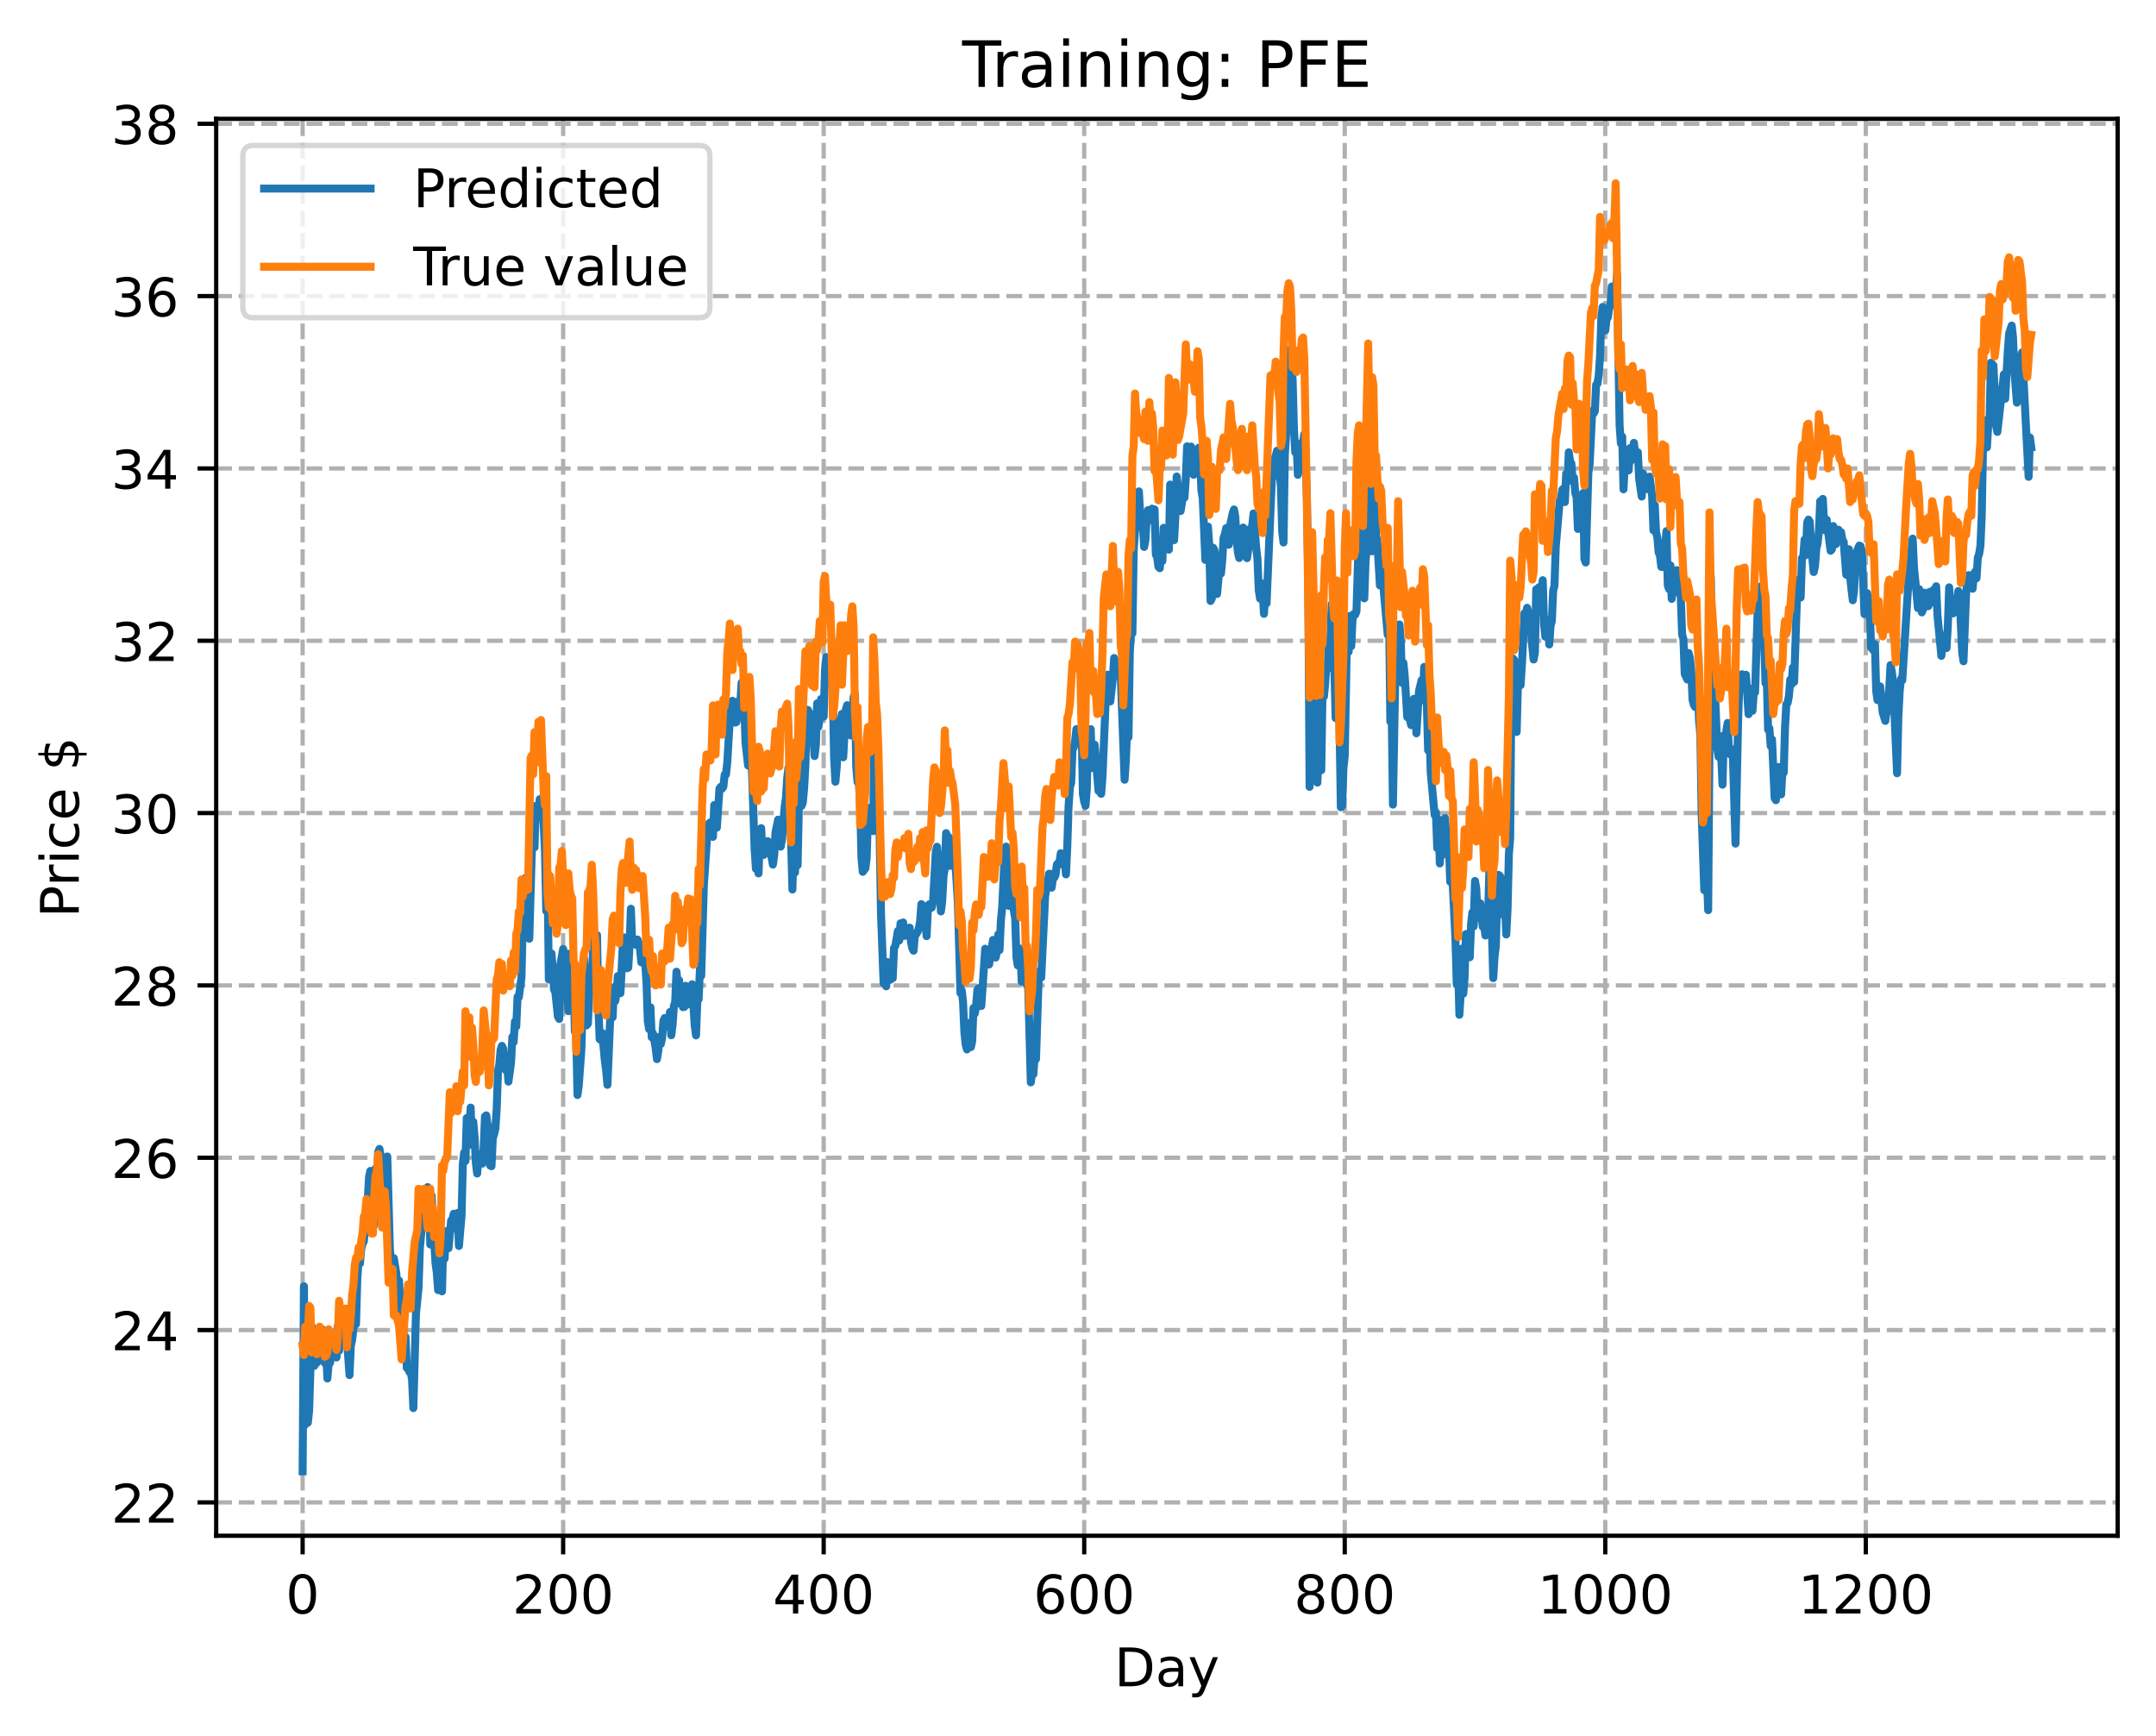 <?xml version="1.0" encoding="utf-8" standalone="no"?>
<!DOCTYPE svg PUBLIC "-//W3C//DTD SVG 1.1//EN"
  "http://www.w3.org/Graphics/SVG/1.1/DTD/svg11.dtd">
<!-- Created with matplotlib (https://matplotlib.org/) -->
<svg height="325.986pt" version="1.1" viewBox="0 0 404.923 325.986" width="404.923pt" xmlns="http://www.w3.org/2000/svg" xmlns:xlink="http://www.w3.org/1999/xlink">
 <defs>
  <style type="text/css">
*{stroke-linecap:butt;stroke-linejoin:round;}
  </style>
 </defs>
 <g id="figure_1">
  <g id="patch_1">
   <path d="M 0 325.986 
L 404.923 325.986 
L 404.923 0 
L 0 0 
z
" style="fill:#ffffff;"/>
  </g>
  <g id="axes_1">
   <g id="patch_2">
    <path d="M 40.603 288.43 
L 397.723 288.43 
L 397.723 22.318 
L 40.603 22.318 
z
" style="fill:#ffffff;"/>
   </g>
   <g id="matplotlib.axis_1">
    <g id="xtick_1">
     <g id="line2d_1">
      <path clip-path="url(#pcc152df479)" d="M 56.836 288.43 
L 56.836 22.318 
" style="fill:none;stroke:#b0b0b0;stroke-dasharray:2.96,1.28;stroke-dashoffset:0;stroke-width:0.8;"/>
     </g>
     <g id="line2d_2">
      <defs>
       <path d="M 0 0 
L 0 3.5 
" id="m5b79bcd18a" style="stroke:#000000;stroke-width:0.8;"/>
      </defs>
      <g>
       <use style="stroke:#000000;stroke-width:0.8;" x="56.836" xlink:href="#m5b79bcd18a" y="288.43"/>
      </g>
     </g>
     <g id="text_1">
      <!-- 0 -->
      <defs>
       <path d="M 31.781 66.406 
Q 24.172 66.406 20.328 58.906 
Q 16.5 51.422 16.5 36.375 
Q 16.5 21.391 20.328 13.891 
Q 24.172 6.391 31.781 6.391 
Q 39.453 6.391 43.281 13.891 
Q 47.125 21.391 47.125 36.375 
Q 47.125 51.422 43.281 58.906 
Q 39.453 66.406 31.781 66.406 
z
M 31.781 74.219 
Q 44.047 74.219 50.516 64.516 
Q 56.984 54.828 56.984 36.375 
Q 56.984 17.969 50.516 8.266 
Q 44.047 -1.422 31.781 -1.422 
Q 19.531 -1.422 13.062 8.266 
Q 6.594 17.969 6.594 36.375 
Q 6.594 54.828 13.062 64.516 
Q 19.531 74.219 31.781 74.219 
z
" id="DejaVuSans-48"/>
      </defs>
      <g transform="translate(53.655 303.029)scale(0.1 -0.1)">
       <use xlink:href="#DejaVuSans-48"/>
      </g>
     </g>
    </g>
    <g id="xtick_2">
     <g id="line2d_3">
      <path clip-path="url(#pcc152df479)" d="M 105.766 288.43 
L 105.766 22.318 
" style="fill:none;stroke:#b0b0b0;stroke-dasharray:2.96,1.28;stroke-dashoffset:0;stroke-width:0.8;"/>
     </g>
     <g id="line2d_4">
      <g>
       <use style="stroke:#000000;stroke-width:0.8;" x="105.766" xlink:href="#m5b79bcd18a" y="288.43"/>
      </g>
     </g>
     <g id="text_2">
      <!-- 200 -->
      <defs>
       <path d="M 19.188 8.297 
L 53.609 8.297 
L 53.609 0 
L 7.328 0 
L 7.328 8.297 
Q 12.938 14.109 22.625 23.891 
Q 32.328 33.688 34.812 36.531 
Q 39.547 41.844 41.422 45.531 
Q 43.312 49.219 43.312 52.781 
Q 43.312 58.594 39.234 62.25 
Q 35.156 65.922 28.609 65.922 
Q 23.969 65.922 18.812 64.312 
Q 13.672 62.703 7.812 59.422 
L 7.812 69.391 
Q 13.766 71.781 18.938 73 
Q 24.125 74.219 28.422 74.219 
Q 39.75 74.219 46.484 68.547 
Q 53.219 62.891 53.219 53.422 
Q 53.219 48.922 51.531 44.891 
Q 49.859 40.875 45.406 35.406 
Q 44.188 33.984 37.641 27.219 
Q 31.109 20.453 19.188 8.297 
z
" id="DejaVuSans-50"/>
      </defs>
      <g transform="translate(96.223 303.029)scale(0.1 -0.1)">
       <use xlink:href="#DejaVuSans-50"/>
       <use x="63.623" xlink:href="#DejaVuSans-48"/>
       <use x="127.246" xlink:href="#DejaVuSans-48"/>
      </g>
     </g>
    </g>
    <g id="xtick_3">
     <g id="line2d_5">
      <path clip-path="url(#pcc152df479)" d="M 154.697 288.43 
L 154.697 22.318 
" style="fill:none;stroke:#b0b0b0;stroke-dasharray:2.96,1.28;stroke-dashoffset:0;stroke-width:0.8;"/>
     </g>
     <g id="line2d_6">
      <g>
       <use style="stroke:#000000;stroke-width:0.8;" x="154.697" xlink:href="#m5b79bcd18a" y="288.43"/>
      </g>
     </g>
     <g id="text_3">
      <!-- 400 -->
      <defs>
       <path d="M 37.797 64.312 
L 12.891 25.391 
L 37.797 25.391 
z
M 35.203 72.906 
L 47.609 72.906 
L 47.609 25.391 
L 58.016 25.391 
L 58.016 17.188 
L 47.609 17.188 
L 47.609 0 
L 37.797 0 
L 37.797 17.188 
L 4.891 17.188 
L 4.891 26.703 
z
" id="DejaVuSans-52"/>
      </defs>
      <g transform="translate(145.153 303.029)scale(0.1 -0.1)">
       <use xlink:href="#DejaVuSans-52"/>
       <use x="63.623" xlink:href="#DejaVuSans-48"/>
       <use x="127.246" xlink:href="#DejaVuSans-48"/>
      </g>
     </g>
    </g>
    <g id="xtick_4">
     <g id="line2d_7">
      <path clip-path="url(#pcc152df479)" d="M 203.628 288.43 
L 203.628 22.318 
" style="fill:none;stroke:#b0b0b0;stroke-dasharray:2.96,1.28;stroke-dashoffset:0;stroke-width:0.8;"/>
     </g>
     <g id="line2d_8">
      <g>
       <use style="stroke:#000000;stroke-width:0.8;" x="203.628" xlink:href="#m5b79bcd18a" y="288.43"/>
      </g>
     </g>
     <g id="text_4">
      <!-- 600 -->
      <defs>
       <path d="M 33.016 40.375 
Q 26.375 40.375 22.484 35.828 
Q 18.609 31.297 18.609 23.391 
Q 18.609 15.531 22.484 10.953 
Q 26.375 6.391 33.016 6.391 
Q 39.656 6.391 43.531 10.953 
Q 47.406 15.531 47.406 23.391 
Q 47.406 31.297 43.531 35.828 
Q 39.656 40.375 33.016 40.375 
z
M 52.594 71.297 
L 52.594 62.312 
Q 48.875 64.062 45.094 64.984 
Q 41.312 65.922 37.594 65.922 
Q 27.828 65.922 22.672 59.328 
Q 17.531 52.734 16.797 39.406 
Q 19.672 43.656 24.016 45.922 
Q 28.375 48.188 33.594 48.188 
Q 44.578 48.188 50.953 41.516 
Q 57.328 34.859 57.328 23.391 
Q 57.328 12.156 50.688 5.359 
Q 44.047 -1.422 33.016 -1.422 
Q 20.359 -1.422 13.672 8.266 
Q 6.984 17.969 6.984 36.375 
Q 6.984 53.656 15.188 63.938 
Q 23.391 74.219 37.203 74.219 
Q 40.922 74.219 44.703 73.484 
Q 48.484 72.75 52.594 71.297 
z
" id="DejaVuSans-54"/>
      </defs>
      <g transform="translate(194.084 303.029)scale(0.1 -0.1)">
       <use xlink:href="#DejaVuSans-54"/>
       <use x="63.623" xlink:href="#DejaVuSans-48"/>
       <use x="127.246" xlink:href="#DejaVuSans-48"/>
      </g>
     </g>
    </g>
    <g id="xtick_5">
     <g id="line2d_9">
      <path clip-path="url(#pcc152df479)" d="M 252.558 288.43 
L 252.558 22.318 
" style="fill:none;stroke:#b0b0b0;stroke-dasharray:2.96,1.28;stroke-dashoffset:0;stroke-width:0.8;"/>
     </g>
     <g id="line2d_10">
      <g>
       <use style="stroke:#000000;stroke-width:0.8;" x="252.558" xlink:href="#m5b79bcd18a" y="288.43"/>
      </g>
     </g>
     <g id="text_5">
      <!-- 800 -->
      <defs>
       <path d="M 31.781 34.625 
Q 24.75 34.625 20.719 30.859 
Q 16.703 27.094 16.703 20.516 
Q 16.703 13.922 20.719 10.156 
Q 24.75 6.391 31.781 6.391 
Q 38.812 6.391 42.859 10.172 
Q 46.922 13.969 46.922 20.516 
Q 46.922 27.094 42.891 30.859 
Q 38.875 34.625 31.781 34.625 
z
M 21.922 38.812 
Q 15.578 40.375 12.031 44.719 
Q 8.5 49.078 8.5 55.328 
Q 8.5 64.062 14.719 69.141 
Q 20.953 74.219 31.781 74.219 
Q 42.672 74.219 48.875 69.141 
Q 55.078 64.062 55.078 55.328 
Q 55.078 49.078 51.531 44.719 
Q 48 40.375 41.703 38.812 
Q 48.828 37.156 52.797 32.312 
Q 56.781 27.484 56.781 20.516 
Q 56.781 9.906 50.312 4.234 
Q 43.844 -1.422 31.781 -1.422 
Q 19.734 -1.422 13.25 4.234 
Q 6.781 9.906 6.781 20.516 
Q 6.781 27.484 10.781 32.312 
Q 14.797 37.156 21.922 38.812 
z
M 18.312 54.391 
Q 18.312 48.734 21.844 45.562 
Q 25.391 42.391 31.781 42.391 
Q 38.141 42.391 41.719 45.562 
Q 45.312 48.734 45.312 54.391 
Q 45.312 60.062 41.719 63.234 
Q 38.141 66.406 31.781 66.406 
Q 25.391 66.406 21.844 63.234 
Q 18.312 60.062 18.312 54.391 
z
" id="DejaVuSans-56"/>
      </defs>
      <g transform="translate(243.015 303.029)scale(0.1 -0.1)">
       <use xlink:href="#DejaVuSans-56"/>
       <use x="63.623" xlink:href="#DejaVuSans-48"/>
       <use x="127.246" xlink:href="#DejaVuSans-48"/>
      </g>
     </g>
    </g>
    <g id="xtick_6">
     <g id="line2d_11">
      <path clip-path="url(#pcc152df479)" d="M 301.489 288.43 
L 301.489 22.318 
" style="fill:none;stroke:#b0b0b0;stroke-dasharray:2.96,1.28;stroke-dashoffset:0;stroke-width:0.8;"/>
     </g>
     <g id="line2d_12">
      <g>
       <use style="stroke:#000000;stroke-width:0.8;" x="301.489" xlink:href="#m5b79bcd18a" y="288.43"/>
      </g>
     </g>
     <g id="text_6">
      <!-- 1000 -->
      <defs>
       <path d="M 12.406 8.297 
L 28.516 8.297 
L 28.516 63.922 
L 10.984 60.406 
L 10.984 69.391 
L 28.422 72.906 
L 38.281 72.906 
L 38.281 8.297 
L 54.391 8.297 
L 54.391 0 
L 12.406 0 
z
" id="DejaVuSans-49"/>
      </defs>
      <g transform="translate(288.764 303.029)scale(0.1 -0.1)">
       <use xlink:href="#DejaVuSans-49"/>
       <use x="63.623" xlink:href="#DejaVuSans-48"/>
       <use x="127.246" xlink:href="#DejaVuSans-48"/>
       <use x="190.869" xlink:href="#DejaVuSans-48"/>
      </g>
     </g>
    </g>
    <g id="xtick_7">
     <g id="line2d_13">
      <path clip-path="url(#pcc152df479)" d="M 350.419 288.43 
L 350.419 22.318 
" style="fill:none;stroke:#b0b0b0;stroke-dasharray:2.96,1.28;stroke-dashoffset:0;stroke-width:0.8;"/>
     </g>
     <g id="line2d_14">
      <g>
       <use style="stroke:#000000;stroke-width:0.8;" x="350.419" xlink:href="#m5b79bcd18a" y="288.43"/>
      </g>
     </g>
     <g id="text_7">
      <!-- 1200 -->
      <g transform="translate(337.694 303.029)scale(0.1 -0.1)">
       <use xlink:href="#DejaVuSans-49"/>
       <use x="63.623" xlink:href="#DejaVuSans-50"/>
       <use x="127.246" xlink:href="#DejaVuSans-48"/>
       <use x="190.869" xlink:href="#DejaVuSans-48"/>
      </g>
     </g>
    </g>
    <g id="text_8">
     <!-- Day -->
     <defs>
      <path d="M 19.672 64.797 
L 19.672 8.109 
L 31.594 8.109 
Q 46.688 8.109 53.688 14.938 
Q 60.688 21.781 60.688 36.531 
Q 60.688 51.172 53.688 57.984 
Q 46.688 64.797 31.594 64.797 
z
M 9.812 72.906 
L 30.078 72.906 
Q 51.266 72.906 61.172 64.094 
Q 71.094 55.281 71.094 36.531 
Q 71.094 17.672 61.125 8.828 
Q 51.172 0 30.078 0 
L 9.812 0 
z
" id="DejaVuSans-68"/>
      <path d="M 34.281 27.484 
Q 23.391 27.484 19.188 25 
Q 14.984 22.516 14.984 16.5 
Q 14.984 11.719 18.141 8.906 
Q 21.297 6.109 26.703 6.109 
Q 34.188 6.109 38.703 11.406 
Q 43.219 16.703 43.219 25.484 
L 43.219 27.484 
z
M 52.203 31.203 
L 52.203 0 
L 43.219 0 
L 43.219 8.297 
Q 40.141 3.328 35.547 0.953 
Q 30.953 -1.422 24.312 -1.422 
Q 15.922 -1.422 10.953 3.297 
Q 6 8.016 6 15.922 
Q 6 25.141 12.172 29.828 
Q 18.359 34.516 30.609 34.516 
L 43.219 34.516 
L 43.219 35.406 
Q 43.219 41.609 39.141 45 
Q 35.062 48.391 27.688 48.391 
Q 23 48.391 18.547 47.266 
Q 14.109 46.141 10.016 43.891 
L 10.016 52.203 
Q 14.938 54.109 19.578 55.047 
Q 24.219 56 28.609 56 
Q 40.484 56 46.344 49.844 
Q 52.203 43.703 52.203 31.203 
z
" id="DejaVuSans-97"/>
      <path d="M 32.172 -5.078 
Q 28.375 -14.844 24.75 -17.812 
Q 21.141 -20.797 15.094 -20.797 
L 7.906 -20.797 
L 7.906 -13.281 
L 13.188 -13.281 
Q 16.891 -13.281 18.938 -11.516 
Q 21 -9.766 23.484 -3.219 
L 25.094 0.875 
L 2.984 54.688 
L 12.5 54.688 
L 29.594 11.922 
L 46.688 54.688 
L 56.203 54.688 
z
" id="DejaVuSans-121"/>
     </defs>
     <g transform="translate(209.29 316.707)scale(0.1 -0.1)">
      <use xlink:href="#DejaVuSans-68"/>
      <use x="77.002" xlink:href="#DejaVuSans-97"/>
      <use x="138.281" xlink:href="#DejaVuSans-121"/>
     </g>
    </g>
   </g>
   <g id="matplotlib.axis_2">
    <g id="ytick_1">
     <g id="line2d_15">
      <path clip-path="url(#pcc152df479)" d="M 40.603 282.17 
L 397.723 282.17 
" style="fill:none;stroke:#b0b0b0;stroke-dasharray:2.96,1.28;stroke-dashoffset:0;stroke-width:0.8;"/>
     </g>
     <g id="line2d_16">
      <defs>
       <path d="M 0 0 
L -3.5 0 
" id="md89d9264c7" style="stroke:#000000;stroke-width:0.8;"/>
      </defs>
      <g>
       <use style="stroke:#000000;stroke-width:0.8;" x="40.603" xlink:href="#md89d9264c7" y="282.17"/>
      </g>
     </g>
     <g id="text_9">
      <!-- 22 -->
      <g transform="translate(20.878 285.969)scale(0.1 -0.1)">
       <use xlink:href="#DejaVuSans-50"/>
       <use x="63.623" xlink:href="#DejaVuSans-50"/>
      </g>
     </g>
    </g>
    <g id="ytick_2">
     <g id="line2d_17">
      <path clip-path="url(#pcc152df479)" d="M 40.603 249.805 
L 397.723 249.805 
" style="fill:none;stroke:#b0b0b0;stroke-dasharray:2.96,1.28;stroke-dashoffset:0;stroke-width:0.8;"/>
     </g>
     <g id="line2d_18">
      <g>
       <use style="stroke:#000000;stroke-width:0.8;" x="40.603" xlink:href="#md89d9264c7" y="249.805"/>
      </g>
     </g>
     <g id="text_10">
      <!-- 24 -->
      <g transform="translate(20.878 253.604)scale(0.1 -0.1)">
       <use xlink:href="#DejaVuSans-50"/>
       <use x="63.623" xlink:href="#DejaVuSans-52"/>
      </g>
     </g>
    </g>
    <g id="ytick_3">
     <g id="line2d_19">
      <path clip-path="url(#pcc152df479)" d="M 40.603 217.44 
L 397.723 217.44 
" style="fill:none;stroke:#b0b0b0;stroke-dasharray:2.96,1.28;stroke-dashoffset:0;stroke-width:0.8;"/>
     </g>
     <g id="line2d_20">
      <g>
       <use style="stroke:#000000;stroke-width:0.8;" x="40.603" xlink:href="#md89d9264c7" y="217.44"/>
      </g>
     </g>
     <g id="text_11">
      <!-- 26 -->
      <g transform="translate(20.878 221.239)scale(0.1 -0.1)">
       <use xlink:href="#DejaVuSans-50"/>
       <use x="63.623" xlink:href="#DejaVuSans-54"/>
      </g>
     </g>
    </g>
    <g id="ytick_4">
     <g id="line2d_21">
      <path clip-path="url(#pcc152df479)" d="M 40.603 185.074 
L 397.723 185.074 
" style="fill:none;stroke:#b0b0b0;stroke-dasharray:2.96,1.28;stroke-dashoffset:0;stroke-width:0.8;"/>
     </g>
     <g id="line2d_22">
      <g>
       <use style="stroke:#000000;stroke-width:0.8;" x="40.603" xlink:href="#md89d9264c7" y="185.074"/>
      </g>
     </g>
     <g id="text_12">
      <!-- 28 -->
      <g transform="translate(20.878 188.874)scale(0.1 -0.1)">
       <use xlink:href="#DejaVuSans-50"/>
       <use x="63.623" xlink:href="#DejaVuSans-56"/>
      </g>
     </g>
    </g>
    <g id="ytick_5">
     <g id="line2d_23">
      <path clip-path="url(#pcc152df479)" d="M 40.603 152.709 
L 397.723 152.709 
" style="fill:none;stroke:#b0b0b0;stroke-dasharray:2.96,1.28;stroke-dashoffset:0;stroke-width:0.8;"/>
     </g>
     <g id="line2d_24">
      <g>
       <use style="stroke:#000000;stroke-width:0.8;" x="40.603" xlink:href="#md89d9264c7" y="152.709"/>
      </g>
     </g>
     <g id="text_13">
      <!-- 30 -->
      <defs>
       <path d="M 40.578 39.312 
Q 47.656 37.797 51.625 33 
Q 55.609 28.219 55.609 21.188 
Q 55.609 10.406 48.188 4.484 
Q 40.766 -1.422 27.094 -1.422 
Q 22.516 -1.422 17.656 -0.516 
Q 12.797 0.391 7.625 2.203 
L 7.625 11.719 
Q 11.719 9.328 16.594 8.109 
Q 21.484 6.891 26.812 6.891 
Q 36.078 6.891 40.938 10.547 
Q 45.797 14.203 45.797 21.188 
Q 45.797 27.641 41.281 31.266 
Q 36.766 34.906 28.719 34.906 
L 20.219 34.906 
L 20.219 43.016 
L 29.109 43.016 
Q 36.375 43.016 40.234 45.922 
Q 44.094 48.828 44.094 54.297 
Q 44.094 59.906 40.109 62.906 
Q 36.141 65.922 28.719 65.922 
Q 24.656 65.922 20.016 65.031 
Q 15.375 64.156 9.812 62.312 
L 9.812 71.094 
Q 15.438 72.656 20.344 73.438 
Q 25.25 74.219 29.594 74.219 
Q 40.828 74.219 47.359 69.109 
Q 53.906 64.016 53.906 55.328 
Q 53.906 49.266 50.438 45.094 
Q 46.969 40.922 40.578 39.312 
z
" id="DejaVuSans-51"/>
      </defs>
      <g transform="translate(20.878 156.508)scale(0.1 -0.1)">
       <use xlink:href="#DejaVuSans-51"/>
       <use x="63.623" xlink:href="#DejaVuSans-48"/>
      </g>
     </g>
    </g>
    <g id="ytick_6">
     <g id="line2d_25">
      <path clip-path="url(#pcc152df479)" d="M 40.603 120.344 
L 397.723 120.344 
" style="fill:none;stroke:#b0b0b0;stroke-dasharray:2.96,1.28;stroke-dashoffset:0;stroke-width:0.8;"/>
     </g>
     <g id="line2d_26">
      <g>
       <use style="stroke:#000000;stroke-width:0.8;" x="40.603" xlink:href="#md89d9264c7" y="120.344"/>
      </g>
     </g>
     <g id="text_14">
      <!-- 32 -->
      <g transform="translate(20.878 124.143)scale(0.1 -0.1)">
       <use xlink:href="#DejaVuSans-51"/>
       <use x="63.623" xlink:href="#DejaVuSans-50"/>
      </g>
     </g>
    </g>
    <g id="ytick_7">
     <g id="line2d_27">
      <path clip-path="url(#pcc152df479)" d="M 40.603 87.979 
L 397.723 87.979 
" style="fill:none;stroke:#b0b0b0;stroke-dasharray:2.96,1.28;stroke-dashoffset:0;stroke-width:0.8;"/>
     </g>
     <g id="line2d_28">
      <g>
       <use style="stroke:#000000;stroke-width:0.8;" x="40.603" xlink:href="#md89d9264c7" y="87.979"/>
      </g>
     </g>
     <g id="text_15">
      <!-- 34 -->
      <g transform="translate(20.878 91.778)scale(0.1 -0.1)">
       <use xlink:href="#DejaVuSans-51"/>
       <use x="63.623" xlink:href="#DejaVuSans-52"/>
      </g>
     </g>
    </g>
    <g id="ytick_8">
     <g id="line2d_29">
      <path clip-path="url(#pcc152df479)" d="M 40.603 55.613 
L 397.723 55.613 
" style="fill:none;stroke:#b0b0b0;stroke-dasharray:2.96,1.28;stroke-dashoffset:0;stroke-width:0.8;"/>
     </g>
     <g id="line2d_30">
      <g>
       <use style="stroke:#000000;stroke-width:0.8;" x="40.603" xlink:href="#md89d9264c7" y="55.613"/>
      </g>
     </g>
     <g id="text_16">
      <!-- 36 -->
      <g transform="translate(20.878 59.413)scale(0.1 -0.1)">
       <use xlink:href="#DejaVuSans-51"/>
       <use x="63.623" xlink:href="#DejaVuSans-54"/>
      </g>
     </g>
    </g>
    <g id="ytick_9">
     <g id="line2d_31">
      <path clip-path="url(#pcc152df479)" d="M 40.603 23.248 
L 397.723 23.248 
" style="fill:none;stroke:#b0b0b0;stroke-dasharray:2.96,1.28;stroke-dashoffset:0;stroke-width:0.8;"/>
     </g>
     <g id="line2d_32">
      <g>
       <use style="stroke:#000000;stroke-width:0.8;" x="40.603" xlink:href="#md89d9264c7" y="23.248"/>
      </g>
     </g>
     <g id="text_17">
      <!-- 38 -->
      <g transform="translate(20.878 27.047)scale(0.1 -0.1)">
       <use xlink:href="#DejaVuSans-51"/>
       <use x="63.623" xlink:href="#DejaVuSans-56"/>
      </g>
     </g>
    </g>
    <g id="text_18">
     <!-- Price $ -->
     <defs>
      <path d="M 19.672 64.797 
L 19.672 37.406 
L 32.078 37.406 
Q 38.969 37.406 42.719 40.969 
Q 46.484 44.531 46.484 51.125 
Q 46.484 57.672 42.719 61.234 
Q 38.969 64.797 32.078 64.797 
z
M 9.812 72.906 
L 32.078 72.906 
Q 44.344 72.906 50.609 67.359 
Q 56.891 61.812 56.891 51.125 
Q 56.891 40.328 50.609 34.812 
Q 44.344 29.297 32.078 29.297 
L 19.672 29.297 
L 19.672 0 
L 9.812 0 
z
" id="DejaVuSans-80"/>
      <path d="M 41.109 46.297 
Q 39.594 47.172 37.812 47.578 
Q 36.031 48 33.891 48 
Q 26.266 48 22.188 43.047 
Q 18.109 38.094 18.109 28.812 
L 18.109 0 
L 9.078 0 
L 9.078 54.688 
L 18.109 54.688 
L 18.109 46.188 
Q 20.953 51.172 25.484 53.578 
Q 30.031 56 36.531 56 
Q 37.453 56 38.578 55.875 
Q 39.703 55.766 41.062 55.516 
z
" id="DejaVuSans-114"/>
      <path d="M 9.422 54.688 
L 18.406 54.688 
L 18.406 0 
L 9.422 0 
z
M 9.422 75.984 
L 18.406 75.984 
L 18.406 64.594 
L 9.422 64.594 
z
" id="DejaVuSans-105"/>
      <path d="M 48.781 52.594 
L 48.781 44.188 
Q 44.969 46.297 41.141 47.344 
Q 37.312 48.391 33.406 48.391 
Q 24.656 48.391 19.812 42.844 
Q 14.984 37.312 14.984 27.297 
Q 14.984 17.281 19.812 11.734 
Q 24.656 6.203 33.406 6.203 
Q 37.312 6.203 41.141 7.25 
Q 44.969 8.297 48.781 10.406 
L 48.781 2.094 
Q 45.016 0.344 40.984 -0.531 
Q 36.969 -1.422 32.422 -1.422 
Q 20.062 -1.422 12.781 6.344 
Q 5.516 14.109 5.516 27.297 
Q 5.516 40.672 12.859 48.328 
Q 20.219 56 33.016 56 
Q 37.156 56 41.109 55.141 
Q 45.062 54.297 48.781 52.594 
z
" id="DejaVuSans-99"/>
      <path d="M 56.203 29.594 
L 56.203 25.203 
L 14.891 25.203 
Q 15.484 15.922 20.484 11.062 
Q 25.484 6.203 34.422 6.203 
Q 39.594 6.203 44.453 7.469 
Q 49.312 8.734 54.109 11.281 
L 54.109 2.781 
Q 49.266 0.734 44.188 -0.344 
Q 39.109 -1.422 33.891 -1.422 
Q 20.797 -1.422 13.156 6.188 
Q 5.516 13.812 5.516 26.812 
Q 5.516 40.234 12.766 48.109 
Q 20.016 56 32.328 56 
Q 43.359 56 49.781 48.891 
Q 56.203 41.797 56.203 29.594 
z
M 47.219 32.234 
Q 47.125 39.594 43.094 43.984 
Q 39.062 48.391 32.422 48.391 
Q 24.906 48.391 20.391 44.141 
Q 15.875 39.891 15.188 32.172 
z
" id="DejaVuSans-101"/>
      <path id="DejaVuSans-32"/>
      <path d="M 33.797 -14.703 
L 28.906 -14.703 
L 28.859 0 
Q 23.734 0.094 18.609 1.188 
Q 13.484 2.297 8.297 4.5 
L 8.297 13.281 
Q 13.281 10.156 18.375 8.562 
Q 23.484 6.984 28.906 6.938 
L 28.906 29.203 
Q 18.109 30.953 13.203 35.156 
Q 8.297 39.359 8.297 46.688 
Q 8.297 54.641 13.625 59.219 
Q 18.953 63.812 28.906 64.5 
L 28.906 75.984 
L 33.797 75.984 
L 33.797 64.656 
Q 38.328 64.453 42.578 63.688 
Q 46.828 62.938 50.875 61.625 
L 50.875 53.078 
Q 46.828 55.125 42.547 56.25 
Q 38.281 57.375 33.797 57.562 
L 33.797 36.719 
Q 44.875 35.016 50.094 30.609 
Q 55.328 26.219 55.328 18.609 
Q 55.328 10.359 49.781 5.594 
Q 44.234 0.828 33.797 0.094 
z
M 28.906 37.594 
L 28.906 57.625 
Q 23.25 56.984 20.266 54.391 
Q 17.281 51.812 17.281 47.516 
Q 17.281 43.312 20.031 40.969 
Q 22.797 38.625 28.906 37.594 
z
M 33.797 28.219 
L 33.797 7.078 
Q 39.984 7.906 43.141 10.594 
Q 46.297 13.281 46.297 17.672 
Q 46.297 21.969 43.281 24.5 
Q 40.281 27.047 33.797 28.219 
z
" id="DejaVuSans-36"/>
     </defs>
     <g transform="translate(14.798 172.342)rotate(-90)scale(0.1 -0.1)">
      <use xlink:href="#DejaVuSans-80"/>
      <use x="58.553" xlink:href="#DejaVuSans-114"/>
      <use x="99.666" xlink:href="#DejaVuSans-105"/>
      <use x="127.449" xlink:href="#DejaVuSans-99"/>
      <use x="182.43" xlink:href="#DejaVuSans-101"/>
      <use x="243.953" xlink:href="#DejaVuSans-32"/>
      <use x="275.74" xlink:href="#DejaVuSans-36"/>
     </g>
    </g>
   </g>
   <g id="line2d_33">
    <path clip-path="url(#pcc152df479)" d="M 56.836 276.334 
L 57.081 241.578 
L 57.325 267.574 
L 57.57 262.578 
L 57.814 267.196 
L 58.059 264.943 
L 58.548 249.12 
L 58.793 256.348 
L 59.038 256.527 
L 59.282 252.259 
L 59.527 255.934 
L 59.772 254.282 
L 60.016 255.135 
L 60.506 249.654 
L 60.995 255.985 
L 61.24 253.529 
L 61.484 258.898 
L 61.729 256.078 
L 61.974 255.985 
L 62.218 254.45 
L 62.463 251.668 
L 62.708 252.14 
L 62.952 250.51 
L 63.197 254.949 
L 63.441 249.104 
L 63.686 253.672 
L 63.931 246.594 
L 64.175 249.684 
L 64.42 249.144 
L 64.665 252.16 
L 64.909 248.005 
L 65.643 258.26 
L 65.888 252.736 
L 66.133 251.666 
L 66.622 247.422 
L 66.867 248.684 
L 67.111 240.071 
L 67.356 236.483 
L 67.601 237.297 
L 67.845 234.537 
L 68.09 233.58 
L 68.335 233.14 
L 69.069 225.26 
L 69.313 220.992 
L 69.558 219.912 
L 69.802 223.74 
L 70.047 224.977 
L 70.292 230.073 
L 70.536 219.453 
L 70.781 221.983 
L 71.026 216.373 
L 71.27 215.78 
L 71.76 218.458 
L 72.004 222.1 
L 72.249 221.743 
L 72.494 220.595 
L 72.738 217.207 
L 73.228 234.58 
L 73.472 237.411 
L 73.717 237.988 
L 73.962 236.305 
L 74.451 239.294 
L 74.696 245.49 
L 74.94 240.496 
L 75.185 244.992 
L 75.674 248.492 
L 75.919 253.933 
L 76.163 251.098 
L 76.408 256.932 
L 76.653 256.685 
L 76.897 257.687 
L 77.142 257.657 
L 77.387 259.131 
L 77.631 264.458 
L 78.121 246.789 
L 78.61 241.838 
L 78.855 234.419 
L 79.344 229.104 
L 79.589 224.572 
L 79.833 230.548 
L 80.078 229.371 
L 80.323 222.95 
L 80.567 223.676 
L 80.812 233.735 
L 81.056 224.514 
L 81.79 237.216 
L 82.035 239.027 
L 82.28 242.297 
L 82.524 236.788 
L 82.769 238.523 
L 83.014 242.531 
L 83.258 232.689 
L 83.503 236.407 
L 83.748 231.243 
L 83.992 232.177 
L 84.237 234.432 
L 84.726 229.233 
L 84.971 229.015 
L 85.216 227.956 
L 85.46 230.327 
L 85.705 230.85 
L 85.95 227.812 
L 86.194 234.011 
L 86.684 228.361 
L 86.928 218.545 
L 87.173 216.479 
L 87.417 218.062 
L 87.662 209.982 
L 87.907 210.418 
L 88.151 211.927 
L 88.396 208.018 
L 88.641 215.045 
L 88.885 210.681 
L 89.13 213.513 
L 89.375 218.45 
L 89.619 220.407 
L 89.864 217.589 
L 90.109 216.849 
L 90.353 217.953 
L 90.598 218.539 
L 90.843 215.529 
L 91.087 209.679 
L 91.332 209.483 
L 91.577 211.296 
L 91.821 211.671 
L 92.066 218.925 
L 92.311 219.028 
L 92.555 213.748 
L 92.8 213.034 
L 93.044 211.956 
L 93.289 208.181 
L 93.534 201.165 
L 93.778 199.932 
L 94.023 197.159 
L 94.268 196.427 
L 94.512 196.941 
L 94.757 200.32 
L 95.002 201.006 
L 95.246 199.726 
L 95.491 203.142 
L 95.98 199.548 
L 96.225 194.761 
L 96.47 195.709 
L 96.714 191.86 
L 96.959 192.786 
L 97.204 187.219 
L 97.448 187.299 
L 97.938 183.56 
L 98.182 173.085 
L 98.427 171.371 
L 98.672 164.912 
L 99.161 175.765 
L 99.405 176.307 
L 99.895 159.376 
L 100.139 158.807 
L 100.384 159.154 
L 100.629 151.36 
L 100.873 153.05 
L 101.118 153.593 
L 101.363 150.114 
L 101.607 150.592 
L 101.852 149.8 
L 102.341 159.442 
L 102.586 171.085 
L 102.831 163.893 
L 103.075 183.954 
L 103.32 182.174 
L 103.565 179.058 
L 103.809 181.781 
L 104.054 185.818 
L 104.299 186.358 
L 104.788 190.95 
L 105.032 191.373 
L 105.277 181.005 
L 105.766 178.225 
L 106.011 179.133 
L 106.256 181.531 
L 106.745 189.912 
L 106.99 179.105 
L 107.234 184.651 
L 107.479 186.51 
L 107.724 183.429 
L 107.968 193.74 
L 108.213 193.92 
L 108.458 205.657 
L 108.702 203.895 
L 109.192 197.05 
L 109.681 180.056 
L 109.926 184.097 
L 110.17 192.572 
L 110.415 192.229 
L 110.66 186.809 
L 111.149 183.255 
L 111.393 178.39 
L 111.638 176.244 
L 111.883 182.443 
L 112.127 175.615 
L 112.372 188.499 
L 112.617 195.18 
L 112.861 195.339 
L 113.106 194.01 
L 113.595 199.187 
L 113.84 201.036 
L 114.085 203.742 
L 114.574 191.89 
L 114.819 190.711 
L 115.063 191.05 
L 115.308 185.467 
L 115.553 188.006 
L 115.797 186.511 
L 116.042 183.308 
L 116.287 185.43 
L 116.531 186.524 
L 117.02 176.459 
L 117.265 176.066 
L 117.51 177.426 
L 117.754 181.852 
L 117.999 181.743 
L 118.244 177.413 
L 118.488 170.669 
L 118.733 177.173 
L 118.978 176.597 
L 119.467 177.465 
L 119.712 176.458 
L 119.956 177.051 
L 120.201 178.143 
L 120.446 180.74 
L 120.69 180.595 
L 120.935 179.149 
L 121.18 180.775 
L 121.424 184.678 
L 121.669 191.782 
L 121.914 193.284 
L 122.158 189.18 
L 122.403 194.818 
L 122.648 194.087 
L 123.137 196.79 
L 123.381 198.92 
L 123.626 197.424 
L 123.871 194.731 
L 124.115 196.075 
L 124.36 194.901 
L 124.605 191.686 
L 124.849 191.195 
L 125.094 191.815 
L 125.339 192.783 
L 125.583 192.654 
L 125.828 190.067 
L 126.073 194.439 
L 126.317 192.529 
L 126.562 188.916 
L 126.807 188.262 
L 127.051 182.5 
L 127.296 184.839 
L 127.541 184.118 
L 127.785 188.562 
L 128.03 188.026 
L 128.275 189.153 
L 128.519 189.115 
L 128.764 185.152 
L 129.008 188.722 
L 129.498 185.863 
L 129.742 186.477 
L 129.987 184.864 
L 130.476 192.639 
L 130.721 194.454 
L 130.966 187.97 
L 131.21 187.699 
L 131.455 182.021 
L 131.7 183.253 
L 132.189 166.298 
L 132.923 155.459 
L 133.168 154.633 
L 133.412 154.456 
L 133.657 156.628 
L 133.902 157.174 
L 134.146 151.202 
L 134.636 155.447 
L 135.125 148.113 
L 135.369 147.778 
L 135.614 148.117 
L 135.859 147.747 
L 136.103 145.497 
L 136.348 145.455 
L 136.593 143.184 
L 137.082 134.837 
L 137.571 131.613 
L 137.816 135.452 
L 138.061 135.715 
L 138.305 135.624 
L 138.55 134.347 
L 138.795 131.62 
L 139.039 132.056 
L 139.284 128.213 
L 139.529 130.702 
L 139.773 132.032 
L 140.018 139.531 
L 140.507 143.777 
L 140.752 140.551 
L 140.996 142.029 
L 141.241 145.121 
L 141.73 159.589 
L 141.975 163.187 
L 142.22 160.505 
L 142.464 164.034 
L 142.709 156.911 
L 142.954 155.534 
L 143.198 160.277 
L 143.443 160.563 
L 143.932 160.082 
L 144.177 157.974 
L 144.422 159.56 
L 144.666 159.597 
L 145.156 162.385 
L 145.4 160.692 
L 145.645 156.37 
L 146.134 153.951 
L 146.624 159.008 
L 146.868 157.638 
L 147.357 151.633 
L 147.602 149.913 
L 147.847 146.083 
L 148.091 144.123 
L 148.336 149.37 
L 148.825 167.062 
L 149.07 157.879 
L 149.315 163.866 
L 149.559 156.438 
L 149.804 162.492 
L 150.293 139.055 
L 150.538 151.369 
L 150.783 150.694 
L 151.027 147.966 
L 151.272 143.553 
L 151.517 133.283 
L 151.761 133.361 
L 152.006 135.044 
L 152.251 134.033 
L 152.495 134.47 
L 152.984 141.999 
L 153.229 139.912 
L 153.474 132.098 
L 153.718 136.488 
L 153.963 134.69 
L 154.208 131.284 
L 154.452 132.495 
L 154.697 134.59 
L 154.942 125.967 
L 155.186 123.409 
L 155.431 125.229 
L 155.676 123.47 
L 156.165 124.638 
L 156.41 129.461 
L 156.654 142.333 
L 156.899 146.827 
L 157.144 144.085 
L 157.388 139.076 
L 157.633 141.371 
L 157.878 135.914 
L 158.122 134.086 
L 158.367 142.231 
L 158.856 133.301 
L 159.101 132.449 
L 159.345 133.081 
L 159.59 135.129 
L 159.835 138.136 
L 160.324 130.866 
L 160.569 130.342 
L 160.813 144.027 
L 161.058 146.896 
L 161.303 146.872 
L 161.547 150.829 
L 161.792 161.079 
L 162.037 163.741 
L 162.526 163.095 
L 162.771 161.209 
L 163.015 153.303 
L 163.26 151.728 
L 163.505 151.7 
L 163.749 154.902 
L 163.994 156.101 
L 164.239 135.31 
L 164.483 138.654 
L 164.972 149.465 
L 165.217 157.386 
L 165.462 171.541 
L 165.951 184.68 
L 166.196 181.3 
L 166.44 185.243 
L 166.685 180.684 
L 166.93 181.665 
L 167.174 184.03 
L 167.419 183.3 
L 167.664 183.727 
L 167.908 178.042 
L 168.153 177.656 
L 168.642 174.84 
L 168.887 176.649 
L 169.132 173.41 
L 169.376 174.459 
L 169.621 173.255 
L 169.866 175.769 
L 170.355 174.476 
L 170.6 174.526 
L 170.844 174.232 
L 171.089 176.862 
L 171.333 178.071 
L 171.578 178.553 
L 171.823 175.686 
L 172.067 175.466 
L 172.312 175.053 
L 172.557 174.417 
L 172.801 173.111 
L 173.046 169.807 
L 173.291 171.024 
L 173.535 170.18 
L 174.025 175.824 
L 174.269 170.815 
L 174.514 169.849 
L 174.759 170.581 
L 175.003 170.447 
L 175.248 169.199 
L 175.737 160.209 
L 175.982 159.032 
L 176.471 166.434 
L 176.716 171.177 
L 176.96 169.23 
L 177.205 164.467 
L 177.45 163.095 
L 177.694 156.472 
L 177.939 157.188 
L 178.184 157.213 
L 178.428 162.618 
L 178.673 158.979 
L 178.918 157.657 
L 179.162 157.607 
L 179.896 169.469 
L 180.386 186.502 
L 180.63 186.031 
L 180.875 188.245 
L 181.12 193.832 
L 181.364 196.198 
L 181.609 197.094 
L 181.854 195.839 
L 182.098 192.112 
L 182.343 196.659 
L 182.588 195.564 
L 182.832 189.308 
L 183.077 190.353 
L 183.321 188.98 
L 183.566 185.931 
L 183.811 185.573 
L 184.055 186.618 
L 184.3 188.946 
L 185.034 178.181 
L 185.279 179.84 
L 185.523 180.116 
L 185.768 181.146 
L 186.502 176.535 
L 186.991 179.844 
L 187.236 178.782 
L 187.481 175.504 
L 187.725 178.435 
L 187.97 173.013 
L 188.215 170.508 
L 188.704 160.352 
L 188.948 159.009 
L 189.193 162.647 
L 189.438 170.123 
L 189.682 164.618 
L 189.927 165.539 
L 190.172 169.507 
L 190.661 172.486 
L 190.906 179.811 
L 191.15 181.319 
L 191.64 178.172 
L 191.884 184.374 
L 192.129 179.804 
L 192.374 180.372 
L 192.618 178.79 
L 192.863 185.063 
L 193.108 185.403 
L 193.597 203.283 
L 193.842 201.475 
L 194.086 201.75 
L 194.331 198.183 
L 194.575 198.916 
L 195.065 184.013 
L 195.309 182.323 
L 195.554 183.591 
L 196.288 168.371 
L 196.533 166.651 
L 196.777 165.777 
L 197.022 164.106 
L 197.267 164.109 
L 197.511 166.714 
L 197.756 164.928 
L 198.001 164.843 
L 198.245 164.334 
L 198.49 162.383 
L 198.735 162.091 
L 198.979 162.043 
L 199.224 160.247 
L 199.469 162.281 
L 199.713 162.356 
L 199.958 161.537 
L 200.203 164.223 
L 200.447 159.05 
L 200.692 151.424 
L 200.936 147.897 
L 201.181 147.004 
L 201.426 140.855 
L 201.67 140.302 
L 201.915 139.24 
L 202.16 136.938 
L 202.649 139.137 
L 202.894 138.31 
L 203.138 136.756 
L 203.383 149.138 
L 203.628 150.566 
L 203.872 151.329 
L 204.117 148.135 
L 204.362 137.524 
L 204.606 140.844 
L 204.851 136.942 
L 205.096 144.249 
L 205.34 141.381 
L 205.585 139.861 
L 206.319 148.55 
L 206.563 147.504 
L 206.808 149.093 
L 207.053 146.04 
L 207.787 128.691 
L 208.031 126.723 
L 208.521 131.742 
L 209.01 127.304 
L 209.255 123.584 
L 209.744 125.116 
L 209.989 126.854 
L 210.233 124.337 
L 210.478 126.556 
L 211.212 146.446 
L 211.457 142.736 
L 211.701 136.472 
L 211.946 138.459 
L 212.191 122.541 
L 212.435 118.689 
L 212.68 118.943 
L 212.924 103.197 
L 213.169 99.699 
L 213.414 92.658 
L 213.658 93.112 
L 213.903 92.294 
L 214.148 96.813 
L 214.392 99.158 
L 214.637 98.159 
L 214.882 102.726 
L 215.126 101.436 
L 215.371 97.011 
L 215.616 95.807 
L 215.86 97.75 
L 216.35 95.536 
L 216.594 96.372 
L 216.839 95.674 
L 217.084 104.167 
L 217.328 104.67 
L 217.573 106.457 
L 217.818 106.719 
L 218.062 103.809 
L 218.307 105.372 
L 218.551 99.132 
L 218.796 102.423 
L 219.041 102.173 
L 219.285 101.719 
L 219.53 103.234 
L 219.775 91.007 
L 220.019 95.793 
L 220.264 95.861 
L 220.509 101.452 
L 220.753 96.956 
L 220.998 89.491 
L 221.243 91.693 
L 221.487 95.651 
L 221.732 95.981 
L 222.221 92.966 
L 222.466 93.453 
L 222.711 89.793 
L 222.955 83.824 
L 223.2 84.864 
L 223.445 85.356 
L 223.689 83.871 
L 223.934 84.69 
L 224.179 89.174 
L 224.668 87.812 
L 224.912 88.07 
L 225.157 84.081 
L 225.402 86.903 
L 225.646 92.128 
L 225.891 93.613 
L 226.38 105.164 
L 226.87 98.897 
L 227.114 102.384 
L 227.359 112.868 
L 227.604 112.397 
L 227.848 102.868 
L 228.093 103.382 
L 228.338 106.321 
L 228.582 111.554 
L 229.072 106.203 
L 229.316 107.718 
L 229.561 105.13 
L 229.806 101.009 
L 230.05 100.324 
L 230.295 99.186 
L 230.539 101.816 
L 230.784 102.305 
L 231.029 98.64 
L 231.518 96.377 
L 231.763 95.684 
L 232.007 97.064 
L 232.252 101.476 
L 232.497 103.704 
L 232.741 104.803 
L 232.986 103.738 
L 233.231 99.577 
L 233.475 99.083 
L 233.72 102.408 
L 233.965 102.114 
L 234.209 104.825 
L 234.454 103.048 
L 234.699 99.384 
L 234.943 100.863 
L 235.433 96.424 
L 235.922 102.852 
L 236.167 104.956 
L 236.411 110.843 
L 236.656 112.432 
L 236.9 109.55 
L 237.145 110.933 
L 237.39 115.29 
L 237.634 111.321 
L 237.879 113.31 
L 238.858 90.165 
L 239.102 89.084 
L 239.347 86.131 
L 239.592 85.655 
L 239.836 84.664 
L 240.081 86.539 
L 240.57 91.383 
L 240.815 99.843 
L 241.06 101.888 
L 241.304 85.47 
L 241.794 77.754 
L 242.038 67.967 
L 242.283 65.609 
L 242.527 67.784 
L 242.772 71.38 
L 243.017 80.54 
L 243.261 84.949 
L 243.506 83.184 
L 243.751 89.176 
L 244.485 83.622 
L 244.729 83.03 
L 244.974 81.515 
L 245.219 86.097 
L 245.463 94.106 
L 245.708 108.429 
L 245.953 147.781 
L 246.197 141.345 
L 246.687 117.468 
L 247.421 146.985 
L 247.91 133.537 
L 248.155 144.651 
L 248.399 128.76 
L 248.644 130.833 
L 248.888 128.338 
L 249.133 124.439 
L 249.378 125.591 
L 249.622 120.216 
L 249.867 120.129 
L 250.112 113.453 
L 250.356 122.183 
L 250.601 125.232 
L 250.846 134.866 
L 251.09 129.866 
L 251.335 129.084 
L 251.58 136.239 
L 251.824 151.607 
L 252.069 151.365 
L 252.314 144.248 
L 252.558 141.948 
L 253.048 115.787 
L 253.292 122.42 
L 253.537 115.682 
L 253.782 121.368 
L 254.026 116.27 
L 254.271 115.306 
L 254.515 115.459 
L 254.76 114.833 
L 255.249 99.036 
L 255.494 97.532 
L 255.983 106.643 
L 256.228 112.381 
L 256.473 105.302 
L 256.717 102.559 
L 256.962 87.791 
L 257.207 80.972 
L 257.451 96.678 
L 257.696 103.537 
L 257.941 89.726 
L 258.185 90.654 
L 258.43 100.568 
L 258.675 101.617 
L 259.164 109.956 
L 259.653 105.644 
L 259.898 111.122 
L 260.632 119.236 
L 260.876 114.343 
L 261.121 135.526 
L 261.366 132.724 
L 261.61 151.118 
L 262.1 124.02 
L 262.344 124.355 
L 262.589 127.25 
L 262.834 117.282 
L 263.078 120.361 
L 263.323 128.247 
L 263.568 124.479 
L 263.812 126.757 
L 264.302 134.691 
L 264.546 132.126 
L 264.791 135.128 
L 265.036 136.189 
L 265.28 132.258 
L 265.525 131.256 
L 265.77 132.335 
L 266.014 137.727 
L 266.503 129.8 
L 266.993 127.742 
L 267.237 131.537 
L 267.482 125.249 
L 267.727 125.932 
L 267.971 131.853 
L 268.216 140.92 
L 268.461 136.359 
L 268.705 145.054 
L 269.439 153.05 
L 269.684 152.566 
L 269.929 159.293 
L 270.173 153.884 
L 270.418 162.17 
L 270.663 158.004 
L 270.907 160.57 
L 271.397 153.651 
L 271.641 157.245 
L 271.886 158.719 
L 272.131 159.284 
L 272.375 165.617 
L 272.62 165.099 
L 272.864 166.498 
L 273.354 176.55 
L 273.598 184.95 
L 273.843 181.154 
L 274.088 190.593 
L 274.332 186.773 
L 274.577 178.162 
L 274.822 186.625 
L 275.066 183.626 
L 275.311 175.44 
L 275.556 175.411 
L 275.8 175.496 
L 276.045 179.782 
L 276.29 173.49 
L 276.534 171.362 
L 276.779 173.976 
L 277.024 165.458 
L 277.268 166.895 
L 277.513 172.423 
L 278.002 169.648 
L 278.491 174.085 
L 278.736 173.863 
L 278.981 175.693 
L 279.225 172.58 
L 279.47 172.237 
L 279.715 163.761 
L 279.959 166.305 
L 280.449 183.703 
L 280.693 179.693 
L 280.938 177.625 
L 281.183 168.863 
L 281.427 164.315 
L 281.672 164.465 
L 281.917 164.939 
L 282.161 171.358 
L 282.406 171.884 
L 282.651 169.723 
L 282.895 175.508 
L 283.14 170.728 
L 283.385 160.434 
L 283.629 157.436 
L 283.874 127.022 
L 284.118 123.658 
L 284.363 123.89 
L 284.608 134.174 
L 284.852 137.474 
L 285.097 127.96 
L 285.342 125.663 
L 285.586 128.687 
L 285.831 124.846 
L 286.32 115.157 
L 286.565 116.066 
L 286.81 114.153 
L 287.054 115.132 
L 287.299 115.384 
L 287.788 121.519 
L 288.033 123.863 
L 288.278 122.505 
L 288.522 110.685 
L 288.767 113.943 
L 289.012 110.317 
L 289.256 114.701 
L 289.501 110.896 
L 289.746 108.969 
L 289.99 117.287 
L 290.235 119.579 
L 290.479 116.483 
L 290.724 117.148 
L 290.969 121.041 
L 291.213 117.593 
L 291.458 116.595 
L 291.703 110.946 
L 291.947 109.997 
L 292.192 102.668 
L 292.926 94.125 
L 293.171 93.656 
L 293.415 91.964 
L 293.66 91.757 
L 293.905 94.293 
L 294.149 88.941 
L 294.394 90.386 
L 294.639 84.945 
L 294.883 86.67 
L 295.128 87.062 
L 295.373 90.406 
L 295.617 89.688 
L 295.862 92.629 
L 296.106 93.404 
L 296.351 99.342 
L 296.596 93.926 
L 296.84 93.766 
L 297.085 96.999 
L 297.33 92.595 
L 297.574 104.992 
L 297.819 105.646 
L 298.308 88.867 
L 298.553 87.193 
L 299.042 77.172 
L 299.287 77.664 
L 299.532 77.231 
L 299.776 72.249 
L 300.021 72.048 
L 300.266 70.462 
L 300.51 66.871 
L 300.755 59.711 
L 301 57.64 
L 301.489 62.074 
L 301.734 59.969 
L 301.978 59.621 
L 302.223 57.885 
L 302.467 57.399 
L 302.712 53.811 
L 303.201 56.389 
L 303.446 55.306 
L 303.691 51.55 
L 304.18 79.855 
L 304.425 83.288 
L 304.669 82.016 
L 304.914 91.892 
L 305.159 87.197 
L 305.403 87.08 
L 305.648 85.401 
L 305.893 88.333 
L 306.137 84.165 
L 306.382 86.458 
L 306.871 83.176 
L 307.116 85.452 
L 307.361 86.33 
L 307.605 84.941 
L 307.85 89.927 
L 308.339 93.263 
L 308.584 88.916 
L 308.828 90.966 
L 309.073 90.668 
L 309.318 91.857 
L 309.562 91.394 
L 309.807 89.527 
L 310.296 93.161 
L 310.541 99.606 
L 310.786 94.877 
L 311.03 99.941 
L 311.275 100.999 
L 311.52 103.778 
L 311.764 104.346 
L 312.009 106.458 
L 312.254 106.495 
L 312.498 102.058 
L 312.743 102.425 
L 312.988 99.744 
L 313.232 109.966 
L 313.477 110.649 
L 313.722 106.186 
L 313.966 112.475 
L 314.211 107.112 
L 314.455 111.339 
L 314.7 110.314 
L 314.945 107.082 
L 315.189 110.942 
L 315.434 109.663 
L 315.679 112.354 
L 315.923 119.167 
L 316.168 120.062 
L 316.413 126.575 
L 316.902 127.623 
L 317.147 122.638 
L 317.391 123.614 
L 317.636 125.899 
L 317.881 131.424 
L 318.125 132.399 
L 318.37 132.786 
L 318.615 129.253 
L 318.859 128.115 
L 319.104 135.317 
L 319.349 138.054 
L 319.593 152.926 
L 320.082 167.195 
L 320.327 167.309 
L 320.572 164.303 
L 320.816 170.945 
L 321.306 108.289 
L 321.55 123.489 
L 321.795 125.582 
L 322.04 128.81 
L 322.529 140.537 
L 322.774 142.131 
L 323.018 140.065 
L 323.263 141.994 
L 323.508 147.376 
L 323.752 138.1 
L 323.997 140.182 
L 324.242 137.161 
L 324.486 135.775 
L 324.731 141.557 
L 324.976 141.681 
L 325.22 140.693 
L 325.465 142.278 
L 325.954 158.436 
L 326.443 135.168 
L 326.688 127.718 
L 326.933 128.041 
L 327.177 126.63 
L 327.422 126.981 
L 327.667 126.783 
L 327.911 126.728 
L 328.401 134.128 
L 328.645 133.511 
L 328.89 129.352 
L 329.135 133.506 
L 329.379 130.061 
L 329.624 130.054 
L 330.113 114.537 
L 330.358 110.592 
L 330.847 110.031 
L 331.092 111.967 
L 331.581 128.315 
L 331.826 127.523 
L 332.07 137.051 
L 332.315 136.804 
L 332.56 140.132 
L 332.804 138.876 
L 333.294 149.895 
L 333.538 150.29 
L 333.783 145.707 
L 334.028 144.049 
L 334.517 149.201 
L 334.762 144.754 
L 335.006 145.122 
L 335.251 136.602 
L 335.496 132.279 
L 335.74 132.008 
L 335.985 130.725 
L 336.23 127.661 
L 336.474 128.535 
L 336.719 125.383 
L 336.964 128.073 
L 337.453 113.438 
L 337.698 108.866 
L 337.942 109.047 
L 338.187 112.222 
L 338.431 104.802 
L 338.676 104.528 
L 338.921 101.356 
L 339.165 104.247 
L 339.41 98.13 
L 339.655 97.59 
L 339.899 97.988 
L 340.144 102.658 
L 340.633 107.434 
L 340.878 106.35 
L 341.123 103.043 
L 341.367 102.079 
L 341.612 99.804 
L 341.857 94.134 
L 342.101 95.151 
L 342.346 93.696 
L 342.591 98.323 
L 342.835 99.629 
L 343.08 97.613 
L 343.569 101.622 
L 343.814 103.441 
L 344.058 103.175 
L 344.303 98.809 
L 344.548 100.152 
L 344.792 102.204 
L 345.282 99.486 
L 345.526 100.325 
L 345.771 99.94 
L 346.016 101.367 
L 346.26 101.75 
L 346.75 107.941 
L 346.994 107.436 
L 347.239 103.153 
L 347.484 108.552 
L 347.973 112.736 
L 348.218 110.905 
L 348.462 105.495 
L 348.707 103.636 
L 349.196 102.463 
L 349.441 102.577 
L 349.686 103.599 
L 350.175 115.344 
L 350.419 114.961 
L 350.664 111.394 
L 350.909 112.821 
L 351.153 113.196 
L 351.398 121.583 
L 351.887 122.167 
L 352.132 120.985 
L 352.377 129.847 
L 352.621 131.495 
L 352.866 130.607 
L 353.111 128.909 
L 353.6 133.844 
L 354.089 135.391 
L 354.334 133.244 
L 354.579 133.608 
L 355.068 124.909 
L 355.313 126.206 
L 355.557 128.264 
L 356.291 145.228 
L 356.536 134.574 
L 356.78 129.835 
L 357.025 127.508 
L 357.27 127.765 
L 358.493 108.201 
L 358.738 103.273 
L 358.982 103.319 
L 359.227 101.162 
L 359.472 106.636 
L 359.961 111.525 
L 360.206 114.201 
L 360.45 110.654 
L 360.695 111.839 
L 360.94 115.019 
L 361.184 114.375 
L 361.429 111.314 
L 361.674 113.921 
L 361.918 113.276 
L 362.163 113.843 
L 362.407 111.161 
L 362.652 112.811 
L 362.897 113.122 
L 363.141 110.765 
L 363.386 111.293 
L 363.631 110.108 
L 363.875 115.466 
L 364.609 123.18 
L 365.099 119.354 
L 365.343 121.463 
L 365.588 121.714 
L 365.833 117.399 
L 366.077 110.307 
L 366.322 114.809 
L 366.567 114.219 
L 366.811 115.2 
L 367.056 113.945 
L 367.301 114.873 
L 367.79 111.001 
L 368.034 112.261 
L 368.524 122.564 
L 368.768 124.198 
L 369.258 111.377 
L 369.502 109.057 
L 369.747 108.018 
L 369.992 108.053 
L 370.236 110.257 
L 370.481 110.574 
L 370.726 107.813 
L 370.97 107.357 
L 371.215 108.6 
L 371.46 104.728 
L 371.704 104.03 
L 371.949 102.499 
L 372.194 96.904 
L 372.438 83.698 
L 372.683 83.856 
L 372.928 78.913 
L 373.172 84.021 
L 373.417 79.709 
L 373.662 79.312 
L 373.906 68.133 
L 374.395 68.623 
L 374.885 79.92 
L 375.129 81.118 
L 376.353 70.305 
L 376.597 74.894 
L 377.087 66.027 
L 377.331 62.64 
L 377.821 61.144 
L 378.065 63.319 
L 378.31 69.524 
L 378.799 75.628 
L 379.044 68.774 
L 379.289 70.267 
L 379.533 66.871 
L 379.778 66.181 
L 381.001 89.554 
L 381.246 82.174 
L 381.49 84.032 
L 381.49 84.032 
" style="fill:none;stroke:#1f77b4;stroke-linecap:square;stroke-width:1.5;"/>
   </g>
   <g id="line2d_34">
    <path clip-path="url(#pcc152df479)" d="M 56.836 252.718 
L 57.081 254.498 
L 57.325 249.158 
L 57.57 250.776 
L 57.814 251.1 
L 58.059 245.274 
L 58.304 245.597 
L 58.548 254.012 
L 58.793 252.556 
L 59.038 251.909 
L 59.282 250.776 
L 59.527 254.336 
L 59.772 250.129 
L 60.016 249.158 
L 60.261 249.481 
L 60.506 253.203 
L 60.75 251.261 
L 60.995 254.822 
L 61.24 254.66 
L 61.484 254.012 
L 61.729 249.643 
L 61.974 251.585 
L 62.218 252.232 
L 62.463 250.452 
L 62.708 252.394 
L 62.952 252.07 
L 63.197 253.527 
L 63.441 251.1 
L 63.686 244.303 
L 64.175 248.187 
L 64.42 247.054 
L 64.665 248.672 
L 64.909 245.759 
L 65.154 253.041 
L 65.399 249.481 
L 65.643 249.643 
L 65.888 247.216 
L 66.133 243.17 
L 66.377 241.39 
L 66.622 237.668 
L 66.867 236.212 
L 67.111 236.373 
L 67.356 234.27 
L 67.601 236.05 
L 67.845 232.975 
L 68.09 231.68 
L 68.335 228.444 
L 68.579 227.958 
L 68.824 225.207 
L 69.558 231.033 
L 69.802 231.68 
L 70.047 231.68 
L 70.292 224.398 
L 70.536 220.676 
L 70.781 220.029 
L 71.026 216.792 
L 71.76 230.548 
L 72.004 228.606 
L 72.249 223.751 
L 72.494 226.664 
L 72.983 240.904 
L 73.228 240.904 
L 73.472 240.419 
L 73.717 238.315 
L 73.962 247.054 
L 74.206 247.216 
L 74.451 247.054 
L 74.94 248.996 
L 75.429 255.307 
L 76.163 245.274 
L 76.408 244.141 
L 76.653 241.228 
L 76.897 242.037 
L 77.142 245.759 
L 77.387 238.963 
L 77.876 233.299 
L 78.365 231.033 
L 78.61 223.265 
L 78.855 223.751 
L 79.099 224.56 
L 79.344 226.987 
L 79.589 223.265 
L 80.078 228.282 
L 80.323 230.709 
L 80.567 227.797 
L 80.812 223.265 
L 81.056 227.958 
L 81.301 226.664 
L 81.546 232.328 
L 81.79 232.328 
L 82.035 229.738 
L 82.28 231.357 
L 82.524 235.402 
L 82.769 232.328 
L 83.014 218.896 
L 83.258 219.867 
L 83.503 218.087 
L 83.748 217.763 
L 83.992 217.116 
L 84.482 205.141 
L 84.726 209.025 
L 84.971 205.465 
L 85.216 207.406 
L 85.46 207.568 
L 85.705 204.008 
L 85.95 208.701 
L 86.194 206.435 
L 86.439 206.921 
L 86.928 201.257 
L 87.173 203.846 
L 87.417 189.929 
L 87.907 196.726 
L 88.151 191.062 
L 88.396 198.506 
L 88.641 193.004 
L 88.885 196.079 
L 89.13 201.904 
L 89.375 203.199 
L 89.619 198.991 
L 89.864 201.419 
L 90.109 201.257 
L 90.353 200.286 
L 90.598 196.564 
L 90.843 189.767 
L 91.332 194.622 
L 91.577 195.108 
L 91.821 203.846 
L 92.066 200.772 
L 92.311 194.622 
L 92.555 195.269 
L 92.8 194.946 
L 93.289 183.942 
L 93.534 183.132 
L 93.778 180.705 
L 94.023 182 
L 94.268 181.029 
L 94.512 186.045 
L 95.002 183.294 
L 95.246 184.751 
L 95.491 184.427 
L 95.736 185.236 
L 95.98 180.381 
L 96.225 183.294 
L 96.47 178.925 
L 96.714 182.485 
L 96.959 175.365 
L 97.204 174.718 
L 97.448 171.157 
L 97.693 171.481 
L 97.938 165.17 
L 98.182 168.406 
L 98.427 166.303 
L 98.672 167.274 
L 98.916 166.303 
L 99.161 167.112 
L 99.65 142.352 
L 99.895 141.867 
L 100.139 145.427 
L 100.384 137.497 
L 100.629 138.63 
L 100.873 143.161 
L 101.118 135.556 
L 101.363 137.659 
L 101.607 135.232 
L 102.097 148.502 
L 102.341 151.253 
L 102.586 145.751 
L 102.831 167.759 
L 103.075 170.51 
L 103.32 164.522 
L 103.809 173.423 
L 104.054 168.406 
L 104.299 173.261 
L 104.543 175.365 
L 104.788 173.423 
L 105.032 162.904 
L 105.277 162.419 
L 105.522 159.83 
L 106.256 173.747 
L 106.5 172.452 
L 106.745 164.037 
L 106.99 167.112 
L 107.234 168.244 
L 107.479 168.73 
L 107.724 180.543 
L 107.968 181.029 
L 108.213 197.535 
L 108.458 189.12 
L 108.702 190.577 
L 108.947 193.489 
L 109.192 183.294 
L 109.681 179.087 
L 109.926 178.278 
L 110.17 178.116 
L 110.415 167.597 
L 110.66 167.435 
L 110.904 166.303 
L 111.149 162.419 
L 111.393 167.274 
L 111.638 174.718 
L 111.883 177.63 
L 112.127 189.767 
L 112.372 185.236 
L 112.861 182.162 
L 113.595 189.929 
L 113.84 190.738 
L 114.085 185.56 
L 114.819 177.954 
L 115.063 172.614 
L 115.308 171.966 
L 115.553 172.29 
L 115.797 174.07 
L 116.042 174.07 
L 116.287 177.145 
L 116.531 167.435 
L 116.776 163.228 
L 117.02 162.095 
L 117.51 165.817 
L 118.244 158.049 
L 118.488 165.17 
L 118.733 167.112 
L 118.978 162.904 
L 119.222 165.817 
L 119.467 163.39 
L 119.712 164.684 
L 119.956 166.788 
L 120.201 165.493 
L 120.446 165.817 
L 120.69 164.522 
L 121.18 172.128 
L 121.424 179.087 
L 121.914 176.498 
L 122.158 181.191 
L 122.403 182.485 
L 122.648 179.572 
L 122.892 184.751 
L 123.137 185.074 
L 123.381 181.676 
L 123.626 183.456 
L 123.871 181.676 
L 124.115 184.913 
L 124.36 179.087 
L 124.605 180.705 
L 124.849 180.543 
L 125.094 180.22 
L 125.339 177.792 
L 125.583 174.232 
L 125.828 180.058 
L 126.317 173.585 
L 126.562 174.718 
L 126.807 168.244 
L 127.051 171.481 
L 127.296 169.377 
L 127.541 172.128 
L 127.785 173.585 
L 128.03 177.145 
L 128.275 176.659 
L 128.519 170.834 
L 128.764 173.261 
L 129.253 168.73 
L 129.498 172.614 
L 129.742 168.892 
L 130.232 181.191 
L 130.476 180.381 
L 130.721 172.614 
L 130.966 173.423 
L 131.21 163.228 
L 131.455 166.303 
L 131.944 148.502 
L 132.189 144.456 
L 132.434 146.236 
L 132.678 141.705 
L 132.923 143 
L 133.168 142.838 
L 133.412 142.838 
L 133.657 140.734 
L 133.902 132.481 
L 134.391 141.705 
L 134.636 133.775 
L 134.88 132.319 
L 135.125 132.643 
L 135.369 137.012 
L 135.614 137.983 
L 135.859 131.348 
L 136.103 132.643 
L 136.348 130.377 
L 136.593 122.448 
L 136.837 120.344 
L 137.082 117.107 
L 137.327 120.182 
L 137.571 125.846 
L 137.816 121.639 
L 138.061 120.829 
L 138.305 118.402 
L 138.55 118.078 
L 138.795 122.124 
L 139.039 122.286 
L 139.284 124.713 
L 139.529 123.095 
L 139.773 132.966 
L 140.018 132.157 
L 140.263 132.481 
L 140.507 127.788 
L 140.752 127.141 
L 140.996 131.024 
L 141.486 148.663 
L 141.975 148.663 
L 142.22 150.444 
L 142.464 140.249 
L 142.709 141.219 
L 142.954 148.663 
L 143.198 147.045 
L 143.443 148.016 
L 143.688 143.809 
L 144.177 141.543 
L 144.422 142.514 
L 144.666 145.265 
L 144.911 144.294 
L 145.156 143.809 
L 145.645 137.336 
L 145.89 137.659 
L 146.379 143.971 
L 146.624 136.527 
L 146.868 133.614 
L 147.113 133.775 
L 147.357 135.07 
L 147.602 132.805 
L 147.847 132.157 
L 148.091 136.365 
L 148.336 151.253 
L 148.581 158.211 
L 148.825 145.912 
L 149.07 150.929 
L 149.315 139.439 
L 149.559 146.236 
L 149.804 143 
L 150.049 129.406 
L 150.293 142.19 
L 150.538 139.116 
L 151.272 122.286 
L 151.517 126.655 
L 151.761 125.199 
L 152.006 121.315 
L 152.251 122.286 
L 152.495 128.759 
L 152.74 127.626 
L 152.984 129.083 
L 153.229 120.506 
L 153.474 122.124 
L 153.718 120.506 
L 153.963 116.622 
L 154.452 120.668 
L 154.697 109.178 
L 154.942 108.207 
L 155.186 112.9 
L 155.676 114.033 
L 155.92 113.547 
L 156.165 120.668 
L 156.41 134.585 
L 156.654 132.805 
L 156.899 129.73 
L 157.144 121.477 
L 157.388 125.037 
L 157.878 117.431 
L 158.122 128.597 
L 158.612 117.431 
L 158.856 118.726 
L 159.101 122.286 
L 159.345 118.402 
L 159.59 121.153 
L 159.835 115.651 
L 160.079 113.871 
L 160.324 117.755 
L 160.569 133.29 
L 160.813 138.63 
L 161.058 132.805 
L 161.547 154.975 
L 161.792 154.813 
L 162.037 154.489 
L 162.526 148.663 
L 162.771 138.792 
L 163.015 136.527 
L 163.26 137.821 
L 163.505 141.219 
L 163.749 140.572 
L 163.994 119.697 
L 164.239 124.228 
L 164.483 131.995 
L 164.728 134.099 
L 164.972 140.572 
L 165.462 161.933 
L 165.706 168.568 
L 165.951 166.141 
L 166.196 168.406 
L 166.685 165.655 
L 166.93 167.274 
L 167.174 167.921 
L 167.419 166.95 
L 167.664 164.361 
L 167.908 164.846 
L 168.153 159.668 
L 168.398 158.211 
L 168.642 160.962 
L 168.887 159.02 
L 169.132 159.02 
L 169.376 159.182 
L 169.621 158.697 
L 169.866 157.402 
L 170.11 159.344 
L 170.355 158.535 
L 170.6 156.593 
L 170.844 162.095 
L 171.089 163.228 
L 171.333 160.8 
L 171.578 161.933 
L 171.823 161.61 
L 172.312 159.02 
L 172.557 161.124 
L 172.801 157.402 
L 173.046 159.344 
L 173.291 156.269 
L 173.535 161.61 
L 173.78 164.037 
L 174.025 155.946 
L 174.269 159.344 
L 174.514 158.049 
L 174.759 157.888 
L 175.248 146.722 
L 175.493 144.132 
L 175.737 144.78 
L 175.982 150.282 
L 176.227 151.9 
L 176.471 152.709 
L 176.716 151.576 
L 177.205 146.074 
L 177.45 137.174 
L 177.694 143.809 
L 177.939 140.896 
L 178.184 147.045 
L 178.428 144.78 
L 178.673 146.398 
L 178.918 147.207 
L 179.407 151.091 
L 179.896 164.684 
L 180.141 173.747 
L 180.386 171.157 
L 180.63 172.937 
L 180.875 178.44 
L 181.12 180.543 
L 181.364 184.427 
L 181.609 179.572 
L 181.854 181.029 
L 182.098 183.78 
L 182.343 181.676 
L 182.588 173.261 
L 182.832 174.718 
L 183.077 171.481 
L 183.321 169.863 
L 183.811 171.805 
L 184.055 170.186 
L 184.3 170.348 
L 184.789 160.962 
L 185.034 162.742 
L 185.279 162.581 
L 185.523 164.684 
L 185.768 162.419 
L 186.013 162.904 
L 186.257 158.373 
L 186.747 165.17 
L 187.236 158.697 
L 187.481 161.933 
L 187.725 154.004 
L 187.97 151.9 
L 188.459 143.323 
L 189.193 151.9 
L 189.438 147.693 
L 189.927 157.24 
L 190.172 156.431 
L 190.416 159.668 
L 190.661 166.464 
L 190.906 167.921 
L 191.15 165.332 
L 191.395 166.141 
L 191.64 172.29 
L 191.884 162.742 
L 192.129 169.054 
L 192.374 166.788 
L 192.618 177.469 
L 192.863 177.63 
L 193.108 182 
L 193.352 189.929 
L 193.842 186.207 
L 194.086 180.543 
L 194.331 180.22 
L 194.575 175.365 
L 194.82 167.112 
L 195.065 168.406 
L 195.309 167.435 
L 195.799 155.298 
L 196.043 153.518 
L 196.288 149.634 
L 196.533 148.178 
L 196.777 152.062 
L 197.022 152.062 
L 197.267 154.004 
L 197.511 149.473 
L 198.001 145.912 
L 198.245 145.912 
L 198.49 147.207 
L 198.735 147.531 
L 198.979 143.161 
L 199.224 145.589 
L 199.469 145.589 
L 199.713 145.427 
L 199.958 149.149 
L 200.203 145.103 
L 200.447 134.908 
L 200.692 134.099 
L 200.936 132.319 
L 201.426 124.39 
L 201.67 125.684 
L 201.915 120.506 
L 202.404 121.153 
L 202.649 122.609 
L 202.894 126.008 
L 203.138 137.336 
L 203.383 138.792 
L 203.628 141.867 
L 203.872 134.585 
L 204.117 120.829 
L 204.362 121.315 
L 204.606 118.887 
L 204.851 129.244 
L 205.096 129.73 
L 205.34 126.008 
L 205.585 130.215 
L 205.83 130.377 
L 206.074 134.099 
L 206.319 131.186 
L 206.563 133.937 
L 206.808 129.73 
L 207.053 122.771 
L 207.297 112.253 
L 207.787 107.883 
L 208.031 113.224 
L 208.276 112.576 
L 208.521 113.871 
L 209.01 102.543 
L 209.255 109.987 
L 209.499 107.236 
L 209.744 113.062 
L 209.989 107.398 
L 210.233 110.634 
L 210.478 121.153 
L 210.723 123.095 
L 210.967 132.481 
L 211.457 120.02 
L 211.701 119.211 
L 211.946 104.323 
L 212.191 101.41 
L 212.435 103.028 
L 212.68 85.551 
L 212.924 83.933 
L 213.169 73.9 
L 213.414 77.622 
L 213.658 78.593 
L 214.148 81.344 
L 214.392 78.916 
L 214.637 81.667 
L 214.882 82.477 
L 215.126 77.298 
L 215.371 78.431 
L 215.616 82.8 
L 215.86 75.518 
L 216.105 78.916 
L 216.35 77.622 
L 216.594 80.373 
L 216.839 88.464 
L 217.084 87.493 
L 217.573 93.966 
L 217.818 87.979 
L 218.062 87.979 
L 218.307 80.858 
L 218.551 85.228 
L 218.796 81.829 
L 219.041 85.551 
L 219.285 83.933 
L 219.53 70.987 
L 219.775 79.564 
L 220.264 85.389 
L 220.753 71.796 
L 220.998 75.194 
L 221.243 82.638 
L 221.487 81.829 
L 222.221 77.622 
L 222.711 64.676 
L 222.955 70.34 
L 223.2 71.311 
L 223.445 68.398 
L 223.689 68.721 
L 223.934 71.149 
L 224.179 71.634 
L 224.423 73.576 
L 224.668 72.929 
L 224.912 65.97 
L 225.157 67.427 
L 225.402 78.431 
L 225.646 80.211 
L 225.891 83.286 
L 226.136 89.111 
L 226.38 86.684 
L 226.625 82.8 
L 226.87 86.037 
L 227.114 96.717 
L 227.359 94.775 
L 227.604 87.655 
L 227.848 88.626 
L 228.338 95.584 
L 228.582 88.95 
L 228.827 88.14 
L 229.072 88.302 
L 229.316 84.58 
L 229.806 82.153 
L 230.05 83.447 
L 230.295 86.199 
L 231.029 75.842 
L 231.273 78.916 
L 231.763 81.344 
L 232.252 86.522 
L 232.497 88.302 
L 232.741 87.817 
L 232.986 82.962 
L 233.231 80.535 
L 233.72 87.331 
L 233.965 87.331 
L 234.209 88.302 
L 234.454 81.991 
L 234.699 85.066 
L 234.943 82.962 
L 235.188 79.887 
L 235.677 87.655 
L 235.922 89.273 
L 236.167 94.614 
L 236.411 95.584 
L 236.656 92.995 
L 236.9 98.174 
L 237.145 100.116 
L 237.39 92.348 
L 237.634 96.879 
L 238.613 70.501 
L 238.858 72.12 
L 239.102 70.178 
L 239.347 70.663 
L 239.592 67.912 
L 239.836 69.53 
L 240.081 73.738 
L 240.326 75.356 
L 240.57 83.771 
L 240.815 82.477 
L 241.06 66.132 
L 241.304 59.497 
L 241.549 59.983 
L 241.794 54.642 
L 242.038 53.186 
L 242.283 53.833 
L 242.527 58.526 
L 242.772 69.045 
L 243.017 68.721 
L 243.261 65.97 
L 243.506 69.854 
L 243.751 65.808 
L 243.995 65.97 
L 244.24 66.618 
L 244.485 63.705 
L 244.729 63.381 
L 244.974 67.427 
L 245.463 95.423 
L 245.953 131.024 
L 246.442 99.954 
L 247.176 130.701 
L 247.421 120.829 
L 247.665 122.124 
L 247.91 130.539 
L 248.155 111.767 
L 248.399 120.991 
L 248.644 110.311 
L 248.888 104.647 
L 249.133 108.854 
L 249.378 101.41 
L 249.622 101.248 
L 249.867 96.394 
L 250.356 113.547 
L 250.601 116.136 
L 250.846 110.311 
L 251.09 109.016 
L 251.58 139.439 
L 251.824 136.203 
L 252.314 122.933 
L 252.558 102.867 
L 252.803 96.394 
L 253.048 107.56 
L 253.292 99.468 
L 253.537 102.705 
L 253.782 100.277 
L 254.026 100.601 
L 254.271 104.485 
L 254.515 103.514 
L 254.76 86.684 
L 255.005 81.344 
L 255.249 79.887 
L 255.739 96.717 
L 255.983 98.821 
L 256.228 87.169 
L 256.473 85.389 
L 256.962 64.514 
L 257.451 90.892 
L 257.696 70.825 
L 257.941 72.281 
L 258.185 85.713 
L 258.43 85.551 
L 258.919 93.643 
L 259.164 91.377 
L 259.409 92.186 
L 259.653 97.85 
L 260.143 101.572 
L 260.387 106.265 
L 260.632 99.145 
L 260.876 115.651 
L 261.121 117.431 
L 261.366 131.186 
L 261.855 106.265 
L 262.1 107.56 
L 262.344 107.883 
L 262.589 94.128 
L 263.078 114.033 
L 263.323 107.398 
L 263.812 111.767 
L 264.057 115.651 
L 264.302 114.518 
L 264.546 119.373 
L 265.036 116.136 
L 265.28 110.958 
L 265.77 120.506 
L 266.014 112.9 
L 266.748 110.311 
L 266.993 113.547 
L 267.237 106.912 
L 267.482 108.207 
L 267.971 121.153 
L 268.216 117.431 
L 268.461 126.655 
L 268.705 130.053 
L 268.95 136.527 
L 269.195 135.394 
L 269.439 136.527 
L 269.684 146.722 
L 269.929 134.746 
L 270.173 139.601 
L 270.418 141.543 
L 270.663 142.029 
L 270.907 143.323 
L 271.152 141.219 
L 271.397 144.618 
L 271.641 141.867 
L 271.886 144.294 
L 272.131 149.473 
L 272.375 144.78 
L 272.62 149.958 
L 272.864 150.444 
L 273.354 168.892 
L 273.598 168.406 
L 273.843 176.012 
L 274.332 160.962 
L 274.577 166.788 
L 274.822 163.066 
L 275.066 155.784 
L 275.311 158.697 
L 275.8 160.962 
L 276.045 151.9 
L 276.29 153.356 
L 276.534 152.385 
L 276.779 143.161 
L 277.024 148.987 
L 277.268 158.049 
L 277.513 152.062 
L 277.758 153.033 
L 278.002 154.489 
L 278.247 157.402 
L 278.491 156.108 
L 278.736 163.066 
L 278.981 156.917 
L 279.225 159.344 
L 279.47 144.618 
L 279.959 160.153 
L 280.204 168.244 
L 280.449 163.39 
L 280.693 161.61 
L 280.938 151.576 
L 281.183 146.56 
L 281.917 156.269 
L 282.161 151.9 
L 282.406 151.576 
L 282.651 158.535 
L 282.895 152.062 
L 283.385 130.701 
L 283.629 105.294 
L 283.874 108.045 
L 284.118 112.253 
L 284.363 122.124 
L 284.608 120.991 
L 284.852 111.605 
L 285.097 109.825 
L 285.342 112.253 
L 285.586 110.472 
L 286.076 100.439 
L 286.32 100.277 
L 286.565 99.792 
L 286.81 100.763 
L 287.054 103.352 
L 287.299 104.161 
L 287.544 105.618 
L 287.788 108.854 
L 288.033 107.398 
L 288.278 92.833 
L 288.522 97.688 
L 288.767 94.937 
L 289.012 94.775 
L 289.256 90.892 
L 289.501 91.215 
L 289.746 101.572 
L 289.99 101.087 
L 290.235 101.087 
L 290.479 98.012 
L 290.724 103.676 
L 290.969 101.41 
L 291.213 98.012 
L 291.458 92.186 
L 291.703 93.319 
L 292.192 82.315 
L 292.437 81.02 
L 292.681 78.107 
L 293.415 73.9 
L 293.66 76.813 
L 293.905 72.929 
L 294.149 74.385 
L 294.394 67.75 
L 294.639 66.779 
L 294.883 67.103 
L 295.128 76.003 
L 295.373 71.958 
L 295.617 75.194 
L 295.862 75.842 
L 296.106 84.418 
L 296.596 75.842 
L 296.84 80.373 
L 297.085 78.431 
L 297.33 88.464 
L 297.574 91.215 
L 298.064 71.634 
L 298.308 68.398 
L 298.798 58.688 
L 299.042 57.879 
L 299.287 59.335 
L 299.532 53.671 
L 299.776 53.186 
L 300.266 50.597 
L 300.51 40.725 
L 301 45.256 
L 301.244 45.256 
L 301.734 44.124 
L 302.223 42.991 
L 302.467 42.182 
L 302.712 41.858 
L 302.957 44.771 
L 303.201 41.211 
L 303.446 34.414 
L 303.935 67.103 
L 304.18 69.369 
L 304.425 64.676 
L 304.669 72.929 
L 304.914 70.501 
L 305.159 69.692 
L 305.403 69.369 
L 305.648 72.12 
L 305.893 70.016 
L 306.137 75.194 
L 306.382 69.53 
L 306.627 68.721 
L 307.116 74.385 
L 307.361 70.34 
L 307.605 74.709 
L 307.85 75.518 
L 308.094 74.709 
L 308.339 70.016 
L 308.584 73.738 
L 308.828 75.033 
L 309.073 76.974 
L 309.318 75.518 
L 309.562 75.518 
L 309.807 74.385 
L 310.052 76.327 
L 310.296 86.36 
L 310.541 77.46 
L 310.786 87.331 
L 311.03 88.95 
L 311.275 85.713 
L 311.764 93.643 
L 312.009 91.053 
L 312.254 83.447 
L 312.498 85.551 
L 312.743 83.771 
L 312.988 93.804 
L 313.477 88.14 
L 313.722 98.983 
L 313.966 90.082 
L 314.211 93.157 
L 314.455 92.51 
L 314.7 89.597 
L 314.945 93.643 
L 315.189 95.099 
L 315.434 94.29 
L 315.679 102.058 
L 315.923 103.028 
L 316.168 108.045 
L 316.413 109.663 
L 316.657 112.253 
L 316.902 109.178 
L 317.391 111.605 
L 317.636 117.431 
L 317.881 118.24 
L 318.37 113.871 
L 318.615 112.576 
L 318.859 121.477 
L 319.104 125.037 
L 319.838 154.489 
L 320.082 152.709 
L 320.327 146.56 
L 320.572 152.709 
L 321.061 96.232 
L 321.306 110.796 
L 322.529 128.759 
L 322.774 127.302 
L 323.018 131.186 
L 323.263 129.73 
L 323.508 125.361 
L 323.752 127.788 
L 324.242 118.078 
L 324.486 129.083 
L 324.731 126.331 
L 325.22 127.464 
L 325.71 137.497 
L 326.199 113.871 
L 326.443 106.912 
L 326.688 107.074 
L 326.933 108.207 
L 327.177 106.75 
L 327.422 106.912 
L 327.667 106.589 
L 327.911 113.871 
L 328.156 114.842 
L 328.401 112.576 
L 328.645 111.767 
L 328.89 114.68 
L 329.135 112.414 
L 329.379 112.576 
L 329.869 99.468 
L 330.113 94.29 
L 330.358 96.394 
L 330.603 96.555 
L 330.847 97.041 
L 331.092 106.912 
L 331.337 110.634 
L 331.581 111.929 
L 331.826 119.373 
L 332.07 119.858 
L 332.315 125.199 
L 332.56 124.066 
L 333.049 134.099 
L 333.294 131.834 
L 333.538 131.995 
L 333.783 129.73 
L 334.028 131.51 
L 334.272 124.713 
L 334.517 125.684 
L 334.762 124.713 
L 335.006 118.887 
L 335.251 116.622 
L 335.496 119.049 
L 335.74 118.078 
L 335.985 114.194 
L 336.23 114.68 
L 336.474 110.472 
L 336.719 108.207 
L 336.964 95.908 
L 337.208 94.128 
L 337.698 94.128 
L 337.942 94.614 
L 338.187 87.008 
L 338.431 83.771 
L 338.676 83.447 
L 338.921 86.037 
L 339.165 81.182 
L 339.41 79.725 
L 339.655 79.564 
L 339.899 82.315 
L 340.144 88.14 
L 340.389 89.435 
L 340.633 87.169 
L 340.878 86.199 
L 341.123 86.199 
L 341.367 84.418 
L 341.612 77.784 
L 342.101 82.8 
L 342.346 81.829 
L 342.591 83.933 
L 342.835 80.373 
L 343.08 83.286 
L 343.325 87.979 
L 343.569 85.066 
L 343.814 85.389 
L 344.058 82.638 
L 344.303 82.315 
L 344.548 84.58 
L 344.792 84.095 
L 345.037 82.477 
L 345.282 84.904 
L 345.526 86.199 
L 345.771 86.36 
L 346.016 87.331 
L 346.26 89.111 
L 346.505 89.273 
L 346.75 89.921 
L 346.994 87.979 
L 347.484 94.29 
L 347.728 92.186 
L 347.973 93.804 
L 348.218 92.186 
L 348.462 91.862 
L 348.707 90.406 
L 348.952 90.244 
L 349.196 89.273 
L 349.93 96.555 
L 350.175 96.879 
L 350.419 96.394 
L 350.664 96.879 
L 350.909 98.012 
L 351.153 103.676 
L 351.398 103.514 
L 351.643 103.999 
L 351.887 102.219 
L 352.377 116.622 
L 352.621 116.784 
L 352.866 112.9 
L 353.111 118.402 
L 353.355 118.078 
L 353.6 119.535 
L 353.845 117.755 
L 354.334 118.24 
L 354.579 109.825 
L 354.823 108.854 
L 355.313 114.68 
L 355.557 119.211 
L 355.802 120.344 
L 356.046 124.39 
L 356.291 107.883 
L 356.536 109.016 
L 356.78 110.958 
L 357.27 107.236 
L 357.514 104.647 
L 358.004 95.099 
L 358.493 87.008 
L 358.738 85.228 
L 358.982 87.331 
L 359.227 91.701 
L 359.472 92.024 
L 359.716 93.966 
L 359.961 94.614 
L 360.206 90.892 
L 360.45 93.804 
L 360.695 100.601 
L 360.94 98.497 
L 361.184 97.526 
L 361.429 101.41 
L 361.918 99.63 
L 362.163 97.203 
L 362.407 100.116 
L 362.652 98.336 
L 362.897 94.128 
L 363.386 96.394 
L 363.875 102.543 
L 364.12 105.941 
L 364.609 101.734 
L 364.854 101.572 
L 365.099 102.867 
L 365.343 105.456 
L 365.588 97.203 
L 365.833 93.804 
L 366.077 99.145 
L 366.322 99.63 
L 366.567 96.879 
L 366.811 97.365 
L 367.056 100.116 
L 367.545 98.012 
L 367.79 98.336 
L 368.279 109.502 
L 368.524 108.045 
L 368.768 101.734 
L 369.013 100.277 
L 369.258 100.439 
L 369.502 97.85 
L 369.747 96.555 
L 369.992 96.07 
L 370.236 96.879 
L 370.481 89.273 
L 370.726 88.626 
L 370.97 91.215 
L 371.215 88.14 
L 371.46 88.14 
L 371.704 86.36 
L 371.949 82.8 
L 372.194 65.808 
L 372.438 70.825 
L 372.683 59.983 
L 372.928 65.97 
L 373.172 62.896 
L 373.417 64.514 
L 373.662 55.775 
L 374.151 56.261 
L 374.395 63.543 
L 374.64 66.941 
L 375.374 60.468 
L 375.619 54.481 
L 375.863 53.348 
L 376.108 56.261 
L 376.597 54.804 
L 376.842 53.348 
L 377.087 49.14 
L 377.331 48.331 
L 377.576 49.949 
L 377.821 50.111 
L 378.065 55.937 
L 378.31 52.377 
L 378.555 58.364 
L 378.799 51.73 
L 379.044 48.817 
L 379.289 49.14 
L 379.778 53.024 
L 380.022 59.821 
L 380.267 62.086 
L 380.512 69.369 
L 380.756 70.825 
L 381.246 64.352 
L 381.49 62.896 
L 381.49 62.896 
" style="fill:none;stroke:#ff7f0e;stroke-linecap:square;stroke-width:1.5;"/>
   </g>
   <g id="patch_3">
    <path d="M 40.603 288.43 
L 40.603 22.318 
" style="fill:none;stroke:#000000;stroke-linecap:square;stroke-linejoin:miter;stroke-width:0.8;"/>
   </g>
   <g id="patch_4">
    <path d="M 397.723 288.43 
L 397.723 22.318 
" style="fill:none;stroke:#000000;stroke-linecap:square;stroke-linejoin:miter;stroke-width:0.8;"/>
   </g>
   <g id="patch_5">
    <path d="M 40.603 288.43 
L 397.723 288.43 
" style="fill:none;stroke:#000000;stroke-linecap:square;stroke-linejoin:miter;stroke-width:0.8;"/>
   </g>
   <g id="patch_6">
    <path d="M 40.603 22.318 
L 397.723 22.318 
" style="fill:none;stroke:#000000;stroke-linecap:square;stroke-linejoin:miter;stroke-width:0.8;"/>
   </g>
   <g id="text_19">
    <!-- Training: PFE -->
    <defs>
     <path d="M -0.297 72.906 
L 61.375 72.906 
L 61.375 64.594 
L 35.5 64.594 
L 35.5 0 
L 25.594 0 
L 25.594 64.594 
L -0.297 64.594 
z
" id="DejaVuSans-84"/>
     <path d="M 54.891 33.016 
L 54.891 0 
L 45.906 0 
L 45.906 32.719 
Q 45.906 40.484 42.875 44.328 
Q 39.844 48.188 33.797 48.188 
Q 26.516 48.188 22.312 43.547 
Q 18.109 38.922 18.109 30.906 
L 18.109 0 
L 9.078 0 
L 9.078 54.688 
L 18.109 54.688 
L 18.109 46.188 
Q 21.344 51.125 25.703 53.562 
Q 30.078 56 35.797 56 
Q 45.219 56 50.047 50.172 
Q 54.891 44.344 54.891 33.016 
z
" id="DejaVuSans-110"/>
     <path d="M 45.406 27.984 
Q 45.406 37.75 41.375 43.109 
Q 37.359 48.484 30.078 48.484 
Q 22.859 48.484 18.828 43.109 
Q 14.797 37.75 14.797 27.984 
Q 14.797 18.266 18.828 12.891 
Q 22.859 7.516 30.078 7.516 
Q 37.359 7.516 41.375 12.891 
Q 45.406 18.266 45.406 27.984 
z
M 54.391 6.781 
Q 54.391 -7.172 48.188 -13.984 
Q 42 -20.797 29.203 -20.797 
Q 24.469 -20.797 20.266 -20.094 
Q 16.062 -19.391 12.109 -17.922 
L 12.109 -9.188 
Q 16.062 -11.328 19.922 -12.344 
Q 23.781 -13.375 27.781 -13.375 
Q 36.625 -13.375 41.016 -8.766 
Q 45.406 -4.156 45.406 5.172 
L 45.406 9.625 
Q 42.625 4.781 38.281 2.391 
Q 33.938 0 27.875 0 
Q 17.828 0 11.672 7.656 
Q 5.516 15.328 5.516 27.984 
Q 5.516 40.672 11.672 48.328 
Q 17.828 56 27.875 56 
Q 33.938 56 38.281 53.609 
Q 42.625 51.219 45.406 46.391 
L 45.406 54.688 
L 54.391 54.688 
z
" id="DejaVuSans-103"/>
     <path d="M 11.719 12.406 
L 22.016 12.406 
L 22.016 0 
L 11.719 0 
z
M 11.719 51.703 
L 22.016 51.703 
L 22.016 39.312 
L 11.719 39.312 
z
" id="DejaVuSans-58"/>
     <path d="M 9.812 72.906 
L 51.703 72.906 
L 51.703 64.594 
L 19.672 64.594 
L 19.672 43.109 
L 48.578 43.109 
L 48.578 34.812 
L 19.672 34.812 
L 19.672 0 
L 9.812 0 
z
" id="DejaVuSans-70"/>
     <path d="M 9.812 72.906 
L 55.906 72.906 
L 55.906 64.594 
L 19.672 64.594 
L 19.672 43.016 
L 54.391 43.016 
L 54.391 34.719 
L 19.672 34.719 
L 19.672 8.297 
L 56.781 8.297 
L 56.781 0 
L 9.812 0 
z
" id="DejaVuSans-69"/>
    </defs>
    <g transform="translate(180.704 16.318)scale(0.12 -0.12)">
     <use xlink:href="#DejaVuSans-84"/>
     <use x="46.334" xlink:href="#DejaVuSans-114"/>
     <use x="87.447" xlink:href="#DejaVuSans-97"/>
     <use x="148.727" xlink:href="#DejaVuSans-105"/>
     <use x="176.51" xlink:href="#DejaVuSans-110"/>
     <use x="239.889" xlink:href="#DejaVuSans-105"/>
     <use x="267.672" xlink:href="#DejaVuSans-110"/>
     <use x="331.051" xlink:href="#DejaVuSans-103"/>
     <use x="394.527" xlink:href="#DejaVuSans-58"/>
     <use x="428.219" xlink:href="#DejaVuSans-32"/>
     <use x="460.006" xlink:href="#DejaVuSans-80"/>
     <use x="520.309" xlink:href="#DejaVuSans-70"/>
     <use x="577.828" xlink:href="#DejaVuSans-69"/>
    </g>
   </g>
   <g id="legend_1">
    <g id="patch_7">
     <path d="M 47.603 59.674 
L 131.331 59.674 
Q 133.331 59.674 133.331 57.674 
L 133.331 29.318 
Q 133.331 27.318 131.331 27.318 
L 47.603 27.318 
Q 45.603 27.318 45.603 29.318 
L 45.603 57.674 
Q 45.603 59.674 47.603 59.674 
z
" style="fill:#ffffff;opacity:0.8;stroke:#cccccc;stroke-linejoin:miter;"/>
    </g>
    <g id="line2d_35">
     <path d="M 49.603 35.417 
L 69.603 35.417 
" style="fill:none;stroke:#1f77b4;stroke-linecap:square;stroke-width:1.5;"/>
    </g>
    <g id="line2d_36"/>
    <g id="text_20">
     <!-- Predicted -->
     <defs>
      <path d="M 45.406 46.391 
L 45.406 75.984 
L 54.391 75.984 
L 54.391 0 
L 45.406 0 
L 45.406 8.203 
Q 42.578 3.328 38.25 0.953 
Q 33.938 -1.422 27.875 -1.422 
Q 17.969 -1.422 11.734 6.484 
Q 5.516 14.406 5.516 27.297 
Q 5.516 40.188 11.734 48.094 
Q 17.969 56 27.875 56 
Q 33.938 56 38.25 53.625 
Q 42.578 51.266 45.406 46.391 
z
M 14.797 27.297 
Q 14.797 17.391 18.875 11.75 
Q 22.953 6.109 30.078 6.109 
Q 37.203 6.109 41.297 11.75 
Q 45.406 17.391 45.406 27.297 
Q 45.406 37.203 41.297 42.844 
Q 37.203 48.484 30.078 48.484 
Q 22.953 48.484 18.875 42.844 
Q 14.797 37.203 14.797 27.297 
z
" id="DejaVuSans-100"/>
      <path d="M 18.312 70.219 
L 18.312 54.688 
L 36.812 54.688 
L 36.812 47.703 
L 18.312 47.703 
L 18.312 18.016 
Q 18.312 11.328 20.141 9.422 
Q 21.969 7.516 27.594 7.516 
L 36.812 7.516 
L 36.812 0 
L 27.594 0 
Q 17.188 0 13.234 3.875 
Q 9.281 7.766 9.281 18.016 
L 9.281 47.703 
L 2.688 47.703 
L 2.688 54.688 
L 9.281 54.688 
L 9.281 70.219 
z
" id="DejaVuSans-116"/>
     </defs>
     <g transform="translate(77.603 38.917)scale(0.1 -0.1)">
      <use xlink:href="#DejaVuSans-80"/>
      <use x="58.553" xlink:href="#DejaVuSans-114"/>
      <use x="97.416" xlink:href="#DejaVuSans-101"/>
      <use x="158.939" xlink:href="#DejaVuSans-100"/>
      <use x="222.416" xlink:href="#DejaVuSans-105"/>
      <use x="250.199" xlink:href="#DejaVuSans-99"/>
      <use x="305.18" xlink:href="#DejaVuSans-116"/>
      <use x="344.389" xlink:href="#DejaVuSans-101"/>
      <use x="405.912" xlink:href="#DejaVuSans-100"/>
     </g>
    </g>
    <g id="line2d_37">
     <path d="M 49.603 50.095 
L 69.603 50.095 
" style="fill:none;stroke:#ff7f0e;stroke-linecap:square;stroke-width:1.5;"/>
    </g>
    <g id="line2d_38"/>
    <g id="text_21">
     <!-- True value -->
     <defs>
      <path d="M 8.5 21.578 
L 8.5 54.688 
L 17.484 54.688 
L 17.484 21.922 
Q 17.484 14.156 20.5 10.266 
Q 23.531 6.391 29.594 6.391 
Q 36.859 6.391 41.078 11.031 
Q 45.312 15.672 45.312 23.688 
L 45.312 54.688 
L 54.297 54.688 
L 54.297 0 
L 45.312 0 
L 45.312 8.406 
Q 42.047 3.422 37.719 1 
Q 33.406 -1.422 27.688 -1.422 
Q 18.266 -1.422 13.375 4.438 
Q 8.5 10.297 8.5 21.578 
z
M 31.109 56 
z
" id="DejaVuSans-117"/>
      <path d="M 2.984 54.688 
L 12.5 54.688 
L 29.594 8.797 
L 46.688 54.688 
L 56.203 54.688 
L 35.688 0 
L 23.484 0 
z
" id="DejaVuSans-118"/>
      <path d="M 9.422 75.984 
L 18.406 75.984 
L 18.406 0 
L 9.422 0 
z
" id="DejaVuSans-108"/>
     </defs>
     <g transform="translate(77.603 53.595)scale(0.1 -0.1)">
      <use xlink:href="#DejaVuSans-84"/>
      <use x="46.334" xlink:href="#DejaVuSans-114"/>
      <use x="87.447" xlink:href="#DejaVuSans-117"/>
      <use x="150.826" xlink:href="#DejaVuSans-101"/>
      <use x="212.35" xlink:href="#DejaVuSans-32"/>
      <use x="244.137" xlink:href="#DejaVuSans-118"/>
      <use x="303.316" xlink:href="#DejaVuSans-97"/>
      <use x="364.596" xlink:href="#DejaVuSans-108"/>
      <use x="392.379" xlink:href="#DejaVuSans-117"/>
      <use x="455.758" xlink:href="#DejaVuSans-101"/>
     </g>
    </g>
   </g>
  </g>
 </g>
 <defs>
  <clipPath id="pcc152df479">
   <rect height="266.112" width="357.12" x="40.603" y="22.318"/>
  </clipPath>
 </defs>
</svg>
